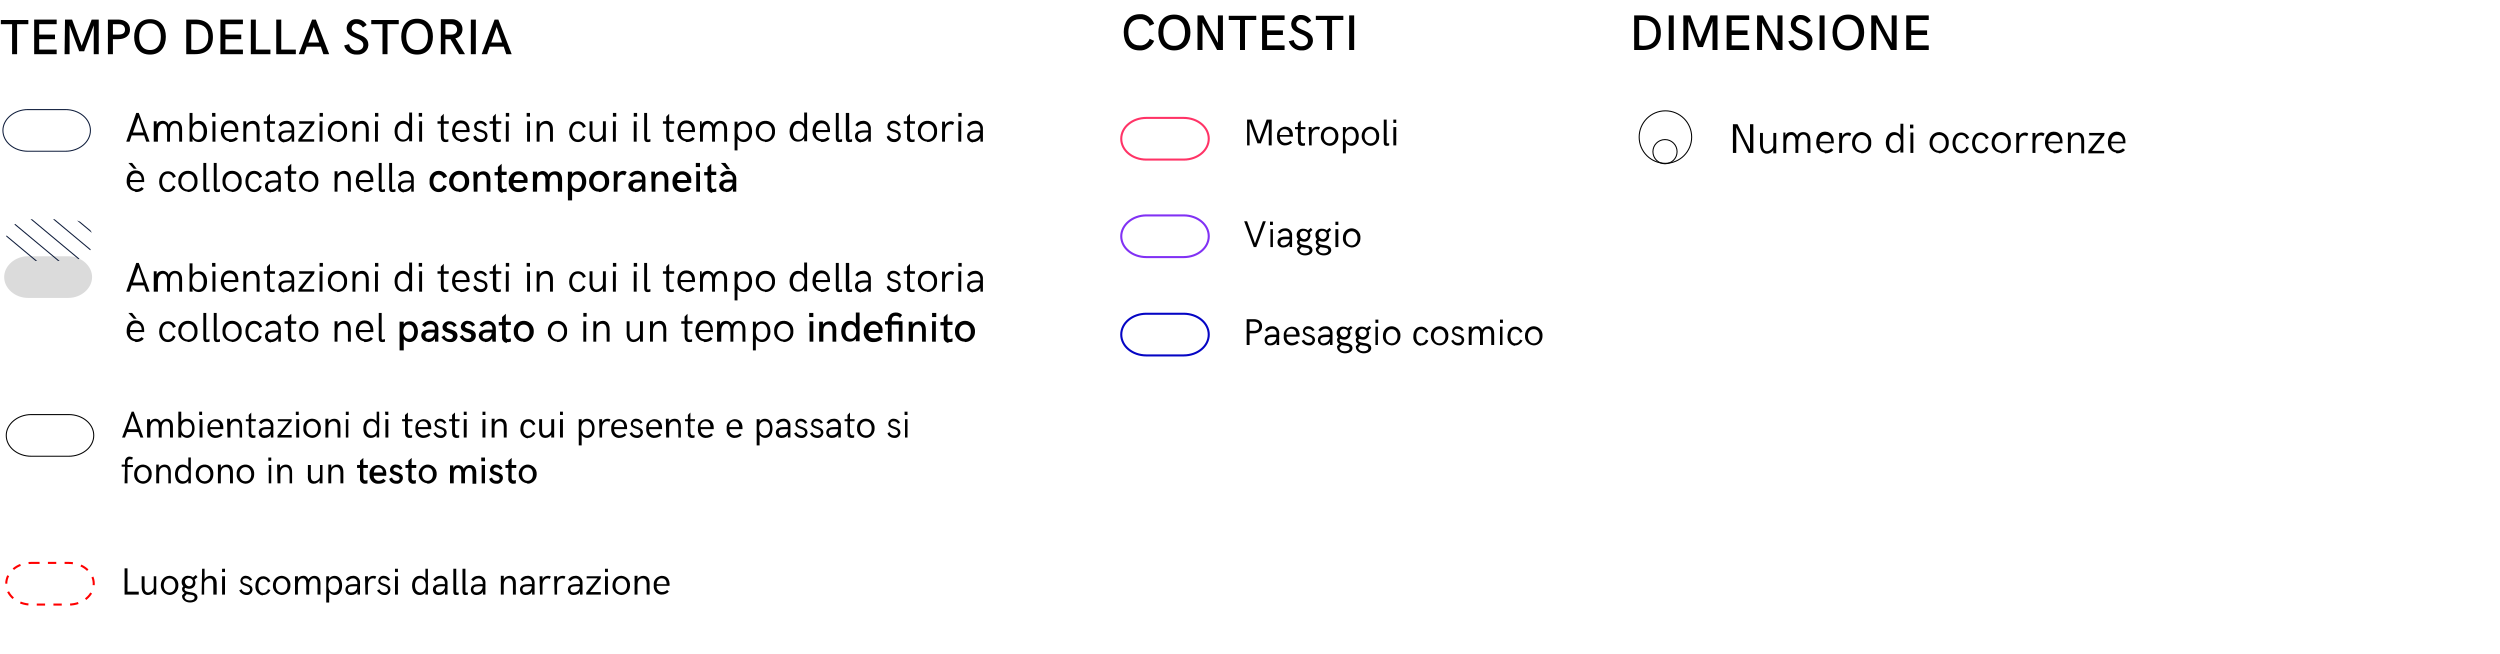 <?xml version="1.0" encoding="utf-8"?>
<!-- Generator: Adobe Illustrator 24.3.0, SVG Export Plug-In . SVG Version: 6.00 Build 0)  -->
<svg version="1.1" id="Layer_1" xmlns="http://www.w3.org/2000/svg" xmlns:xlink="http://www.w3.org/1999/xlink" x="0px" y="0px"
	 width="600px" height="157px" viewBox="0 0 600 157" style="enable-background:new 0 0 600 157;" xml:space="preserve">
<style type="text/css">
	.st0{clip-path:url(#SVGID_2_);}
	.st1{clip-path:url(#SVGID_4_);}
	.st2{fill:none;stroke:#FF3366;stroke-width:0.5;stroke-miterlimit:10;}
	.st3{clip-path:url(#SVGID_6_);}
	.st4{fill:none;stroke:#8131F4;stroke-width:0.5;stroke-miterlimit:10;}
	.st5{clip-path:url(#SVGID_8_);}
	.st6{fill:none;stroke:#0505C4;stroke-width:0.5;stroke-miterlimit:10;}
	.st7{fill:none;stroke:#000000;stroke-width:0.25;stroke-miterlimit:10;}
	.st8{fill:none;stroke:#FF0000;stroke-width:0.5;stroke-miterlimit:10;stroke-dasharray:2,2;}
	.st9{fill:#DBDBDB;}
	.st10{clip-path:url(#SVGID_10_);}
	.st11{fill:none;stroke:#0D1B3A;stroke-width:0.25;stroke-miterlimit:10;}
</style>
<g>
	<defs>
		<rect id="SVGID_1_" y="0" width="600" height="157"/>
	</defs>
	<clipPath id="SVGID_2_">
		<use xlink:href="#SVGID_1_"  style="overflow:visible;"/>
	</clipPath>
	<g id="legenda_04" class="st0">
		<path id="Path_161698" d="M299.2,34.9h0.7v-5.6l1.9,5.1h0.8l1.9-5.1v5.6h0.7v-6.2H304l-1.8,5l-1.8-5h-1.1V34.9z M308.4,34.9
			c0.6,0,1.2-0.2,1.7-0.7l-0.4-0.4c-0.3,0.3-0.8,0.5-1.2,0.5c-0.7,0-1.3-0.6-1.3-1.3c0-0.1,0-0.1,0-0.2h3.1c0-0.1,0-0.2,0-0.3
			c0-1-0.4-2.1-1.9-2.1c-1.1,0.1-2,1-1.9,2.1c0,0.1,0,0.1,0,0.2c-0.1,1.1,0.6,2.1,1.7,2.2C308.2,34.9,308.3,34.9,308.4,34.9z
			 M307.1,32.4c0-0.7,0.4-1.4,1.2-1.4c0.9,0,1.2,0.7,1.2,1.4H307.1z M312.6,35c0.2,0,0.4,0,0.6-0.1v-0.6c-0.1,0.1-0.3,0.1-0.4,0.1
			c-0.3,0-0.6-0.2-0.6-0.7V31h1.1v-0.5h-1.1v-1.6l-0.7,0.6v1h-0.7V31h0.7v2.7C311.5,34.5,311.8,35,312.6,35L312.6,35z M314.2,34.9
			h0.6v-2.2c0-1.1,0.5-1.7,1.2-1.7c0.2,0,0.4,0,0.5,0.2l0.3-0.6c-0.2-0.2-0.5-0.2-0.7-0.2c-0.6,0-1.1,0.3-1.3,0.9v-0.8h-0.7
			L314.2,34.9z M319.1,35c1.2,0,2.1-1,2.1-2.2c0,0,0-0.1,0-0.1c0.1-1.2-0.8-2.2-2-2.3c0,0-0.1,0-0.1,0c-1.2,0-2.1,1-2.1,2.2
			c0,0,0,0.1,0,0.1C316.9,33.8,317.8,34.9,319.1,35C319,35,319,35,319.1,35L319.1,35z M319.1,34.4c-1,0-1.4-0.9-1.4-1.7
			s0.4-1.7,1.4-1.7c1,0,1.4,0.9,1.4,1.7C320.5,33.5,320,34.4,319.1,34.4L319.1,34.4z M322.3,36.8h0.7v-2.5c0.3,0.4,0.8,0.7,1.3,0.7
			c1.2,0,1.8-1,1.8-2.3c0-1.2-0.6-2.3-1.8-2.3c-0.5,0-1,0.2-1.3,0.7v-0.6h-0.7L322.3,36.8z M324.1,34.4c-0.9,0-1.3-0.8-1.3-1.7
			s0.4-1.7,1.3-1.7s1.3,0.8,1.3,1.7C325.4,33.6,325,34.4,324.1,34.4z M328.9,35c1.2,0,2.1-1,2.1-2.2c0,0,0-0.1,0-0.1
			c0.1-1.2-0.8-2.2-2-2.3c0,0-0.1,0-0.1,0c-1.2,0-2.1,1-2.1,2.2c0,0,0,0.1,0,0.1C326.8,33.8,327.7,34.9,328.9,35
			C328.9,35,328.9,35,328.9,35L328.9,35z M328.9,34.4c-1,0-1.4-0.9-1.4-1.7s0.4-1.7,1.4-1.7c1,0,1.4,0.9,1.4,1.7
			C330.4,33.5,329.9,34.4,328.9,34.4L328.9,34.4z M333,34.4c-0.2,0-0.2-0.2-0.2-0.2v-5.5h-0.7V34c0,0.5,0,1,0.7,1
			c0.2,0,0.4,0,0.6-0.1v-0.5C333.3,34.4,333.1,34.4,333,34.4L333,34.4z M334.4,29.5h0.7v-0.8h-0.7V29.5z M334.4,34.9h0.7v-4.4h-0.7
			V34.9z"/>
		<g>
			<defs>
				<path id="SVGID_3_" d="M275.1,28.3h9c3.3,0,6,2.2,6,5l0,0c0,2.8-2.7,5-6,5h-9c-3.3,0-6-2.2-6-5l0,0
					C269.1,30.5,271.8,28.3,275.1,28.3z"/>
			</defs>
			<clipPath id="SVGID_4_">
				<use xlink:href="#SVGID_3_"  style="overflow:visible;"/>
			</clipPath>
			<g id="Group_24045" transform="translate(269.086 28.299)" class="st1">
				<line id="Line_7689" class="st2" x1="-66" y1="1.6" x2="41.1" y2="90.9"/>
				<line id="Line_7690" class="st2" x1="-62.4" y1="0.1" x2="44.7" y2="89.4"/>
				<line id="Line_7691" class="st2" x1="-58.8" y1="-1.4" x2="48.3" y2="87.9"/>
				<line id="Line_7692" class="st2" x1="-55.2" y1="-2.9" x2="51.9" y2="86.4"/>
				<line id="Line_7693" class="st2" x1="-51.6" y1="-4.4" x2="55.5" y2="84.9"/>
				<line id="Line_7694" class="st2" x1="-48" y1="-5.9" x2="59.1" y2="83.4"/>
				<line id="Line_7695" class="st2" x1="-44.4" y1="-7.4" x2="62.7" y2="81.9"/>
				<line id="Line_7696" class="st2" x1="-40.8" y1="-8.9" x2="66.3" y2="80.4"/>
				<line id="Line_7697" class="st2" x1="-37.2" y1="-10.4" x2="69.9" y2="78.9"/>
				<line id="Line_7698" class="st2" x1="-33.6" y1="-11.9" x2="73.5" y2="77.4"/>
				<line id="Line_7699" class="st2" x1="-30" y1="-13.4" x2="77.1" y2="75.9"/>
				<line id="Line_7700" class="st2" x1="-26.4" y1="-14.9" x2="80.7" y2="74.4"/>
				<line id="Line_7701" class="st2" x1="-22.8" y1="-16.4" x2="84.3" y2="72.9"/>
				<line id="Line_7702" class="st2" x1="-19.2" y1="-17.9" x2="87.9" y2="71.4"/>
				<line id="Line_7703" class="st2" x1="-15.6" y1="-19.4" x2="91.5" y2="69.9"/>
				<line id="Line_7704" class="st2" x1="-12" y1="-20.9" x2="95.1" y2="68.4"/>
				<line id="Line_7705" class="st2" x1="-8.4" y1="-22.4" x2="98.7" y2="66.9"/>
				<line id="Line_7706" class="st2" x1="-4.8" y1="-23.9" x2="102.3" y2="65.4"/>
				<line id="Line_7707" class="st2" x1="-1.2" y1="-25.4" x2="105.9" y2="63.9"/>
				<line id="Line_7708" class="st2" x1="2.4" y1="-26.9" x2="109.5" y2="62.4"/>
				<line id="Line_7709" class="st2" x1="6" y1="-28.4" x2="113.1" y2="60.9"/>
			</g>
		</g>
		<path id="Path_148033" class="st2" d="M275.1,28.3h9c3.3,0,6,2.2,6,5l0,0c0,2.8-2.7,5-6,5h-9c-3.3,0-6-2.2-6-5l0,0
			C269.1,30.5,271.8,28.3,275.1,28.3z"/>
		<path id="Path_161699" d="M300.9,59.3h0.6l2.3-6.2h-0.7l-1.9,5.3l-1.9-5.3h-0.7L300.9,59.3z M304.8,54h0.7v-0.8h-0.7L304.8,54z
			 M304.9,59.3h0.6V55h-0.6V59.3z M308,59.4c0.7,0,1.3-0.3,1.5-0.9l0,0.8h0.6v-2.7c0.1-0.9-0.5-1.7-1.4-1.8c-0.1,0-0.2,0-0.3,0
			c-0.7,0-1.3,0.3-1.7,0.9l0.5,0.4c0.3-0.4,0.7-0.7,1.2-0.7c0.8,0,1.1,0.6,1.1,1.4h-1c-1.2,0-1.9,0.4-1.9,1.3c0,0.7,0.5,1.3,1.3,1.3
			C307.9,59.4,308,59.4,308,59.4z M308.1,58.9c-0.5,0-0.8-0.2-0.8-0.7c0-0.6,0.4-0.8,1.3-0.8h0.9C309.5,58.1,308.9,58.8,308.1,58.9z
			 M313.1,58.8c-0.6-0.1-1.2-0.2-1.2-0.7c0-0.1,0.1-0.3,0.2-0.3c0.3,0.1,0.5,0.2,0.8,0.2c0.8,0.1,1.5-0.5,1.6-1.4c0,0,0-0.1,0-0.1
			c0-0.2-0.1-0.5-0.2-0.7l0.7-0.6l-0.4-0.5l-0.7,0.6c-0.3-0.3-0.7-0.4-1.1-0.4c-0.8-0.1-1.6,0.6-1.6,1.4c0,0,0,0.1,0,0.1
			c0,0.4,0.1,0.7,0.4,1c-0.2,0.2-0.3,0.4-0.3,0.7c0,0.4,0.2,0.7,0.6,0.9l-0.6,0.6c0,0.1,0,0.1,0,0.2c0,0.8,0.8,1.5,1.9,1.5
			c0.9,0,1.8-0.4,1.8-1.3C314.9,59,314,58.9,313.1,58.8L313.1,58.8z M312.9,55.4c0.5,0,1,0.4,1,0.9c0,0,0,0,0,0.1
			c0,0.5-0.3,0.9-0.8,1c0,0-0.1,0-0.1,0c-0.5,0-0.9-0.4-1-0.9c0,0,0-0.1,0-0.1C311.9,55.9,312.3,55.4,312.9,55.4
			C312.9,55.4,312.9,55.4,312.9,55.4L312.9,55.4z M313.2,60.8c-0.9,0-1.3-0.4-1.3-0.9l0.5-0.6c0.2,0,0.3,0.1,0.5,0.1
			c0.8,0.1,1.4,0.1,1.4,0.7C314.3,60.5,313.8,60.8,313.2,60.8L313.2,60.8z M317.6,58.8c-0.6-0.1-1.2-0.2-1.2-0.7
			c0-0.1,0.1-0.3,0.2-0.3c0.3,0.1,0.5,0.2,0.8,0.2c0.8,0.1,1.5-0.5,1.6-1.4c0,0,0-0.1,0-0.1c0-0.2-0.1-0.5-0.2-0.7l0.7-0.6l-0.4-0.5
			l-0.7,0.6c-0.3-0.3-0.7-0.4-1.1-0.4c-0.8-0.1-1.6,0.6-1.6,1.4c0,0,0,0.1,0,0.1c0,0.4,0.1,0.7,0.4,1c-0.2,0.2-0.3,0.4-0.3,0.7
			c0,0.4,0.2,0.7,0.6,0.9l-0.6,0.6c0,0.1,0,0.1,0,0.2c0,0.8,0.8,1.5,1.9,1.5c0.9,0,1.8-0.4,1.8-1.3C319.4,59,318.5,58.9,317.6,58.8
			L317.6,58.8z M317.4,55.4c0.5,0,1,0.4,1,0.9c0,0,0,0,0,0.1c0,0.5-0.3,0.9-0.8,1c0,0-0.1,0-0.1,0c-0.5,0-0.9-0.4-1-0.9
			c0,0,0-0.1,0-0.1C316.4,55.9,316.8,55.4,317.4,55.4C317.4,55.4,317.4,55.4,317.4,55.4L317.4,55.4z M317.7,60.8
			c-0.9,0-1.3-0.4-1.3-0.9l0.5-0.6c0.2,0,0.3,0.1,0.5,0.1c0.8,0.1,1.4,0.1,1.4,0.7C318.8,60.5,318.3,60.8,317.7,60.8L317.7,60.8z
			 M320.5,54h0.7v-0.8h-0.7V54z M320.5,59.3h0.7V55h-0.7V59.3z M324.4,59.4c1.2,0,2.1-1,2.1-2.2c0,0,0-0.1,0-0.1
			c0.1-1.2-0.8-2.2-2-2.3c0,0-0.1,0-0.1,0c-1.2,0-2.1,1-2.1,2.2c0,0,0,0.1,0,0.1C322.2,58.3,323.1,59.3,324.4,59.4
			C324.3,59.4,324.3,59.4,324.4,59.4z M324.4,58.9c-1,0-1.4-0.9-1.4-1.7s0.4-1.7,1.4-1.7s1.4,0.9,1.4,1.7
			C325.8,58,325.3,58.9,324.4,58.9L324.4,58.9z"/>
		<g>
			<defs>
				<path id="SVGID_5_" d="M275.1,51.7h9c3.3,0,6,2.2,6,5l0,0c0,2.8-2.7,5-6,5h-9c-3.3,0-6-2.2-6-5l0,0
					C269.1,54,271.8,51.7,275.1,51.7z"/>
			</defs>
			<clipPath id="SVGID_6_">
				<use xlink:href="#SVGID_5_"  style="overflow:visible;"/>
			</clipPath>
			<g id="Group_24047" transform="translate(269.086 51.737)" class="st3">
				<line id="Line_7710" class="st4" x1="-66" y1="1.8" x2="41.1" y2="91"/>
				<line id="Line_7711" class="st4" x1="-62.4" y1="0.3" x2="44.7" y2="89.5"/>
				<line id="Line_7712" class="st4" x1="-58.8" y1="-1.2" x2="48.3" y2="88"/>
				<line id="Line_7713" class="st4" x1="-55.2" y1="-2.7" x2="51.9" y2="86.5"/>
				<line id="Line_7714" class="st4" x1="-51.6" y1="-4.2" x2="55.5" y2="85"/>
				<line id="Line_7715" class="st4" x1="-48" y1="-5.7" x2="59.1" y2="83.5"/>
				<line id="Line_7716" class="st4" x1="-44.4" y1="-7.2" x2="62.7" y2="82"/>
				<line id="Line_7717" class="st4" x1="-40.8" y1="-8.7" x2="66.3" y2="80.5"/>
				<line id="Line_7718" class="st4" x1="-37.2" y1="-10.2" x2="69.9" y2="79"/>
				<line id="Line_7719" class="st4" x1="-33.6" y1="-11.7" x2="73.5" y2="77.5"/>
				<line id="Line_7720" class="st4" x1="-30" y1="-13.2" x2="77.1" y2="76"/>
				<line id="Line_7721" class="st4" x1="-26.4" y1="-14.7" x2="80.7" y2="74.5"/>
				<line id="Line_7722" class="st4" x1="-22.8" y1="-16.2" x2="84.3" y2="73"/>
				<line id="Line_7723" class="st4" x1="-19.2" y1="-17.7" x2="87.9" y2="71.5"/>
				<line id="Line_7724" class="st4" x1="-15.6" y1="-19.2" x2="91.5" y2="70"/>
				<line id="Line_7725" class="st4" x1="-12" y1="-20.7" x2="95.1" y2="68.5"/>
				<line id="Line_7726" class="st4" x1="-8.4" y1="-22.2" x2="98.7" y2="67"/>
				<line id="Line_7727" class="st4" x1="-4.8" y1="-23.7" x2="102.3" y2="65.5"/>
				<line id="Line_7728" class="st4" x1="-1.2" y1="-25.2" x2="105.9" y2="64"/>
				<line id="Line_7729" class="st4" x1="2.4" y1="-26.7" x2="109.5" y2="62.5"/>
				<line id="Line_7730" class="st4" x1="6" y1="-28.2" x2="113.1" y2="61"/>
			</g>
		</g>
		<path id="Path_148035" class="st4" d="M275.1,51.7h9c3.3,0,6,2.2,6,5l0,0c0,2.8-2.7,5-6,5h-9c-3.3,0-6-2.2-6-5l0,0
			C269.1,54,271.8,51.7,275.1,51.7z"/>
		<path id="Path_161700" d="M299.2,82.8h0.7V80h1c1.2,0,2-0.6,2-1.7c0-1.1-0.8-1.7-2-1.7h-1.7V82.8z M299.9,79.4v-2.2h1
			c0.8,0,1.3,0.4,1.3,1.1c0,0.7-0.5,1.1-1.3,1.1L299.9,79.4z M304.9,82.9c0.7,0,1.3-0.3,1.5-0.9l0,0.8h0.6v-2.7
			c0.1-0.9-0.5-1.7-1.4-1.8c-0.1,0-0.2,0-0.3,0c-0.7,0-1.3,0.3-1.7,0.9l0.5,0.4c0.3-0.4,0.7-0.7,1.2-0.7c0.8,0,1.1,0.6,1.1,1.4h-1
			c-1.2,0-1.9,0.4-1.9,1.3c0,0.7,0.5,1.3,1.3,1.3C304.7,82.9,304.8,82.9,304.9,82.9z M304.9,82.4c-0.5,0-0.8-0.2-0.8-0.7
			c0-0.6,0.4-0.8,1.3-0.8h0.9C306.4,81.6,305.7,82.3,304.9,82.4L304.9,82.4z M310,82.9c0.6,0,1.2-0.2,1.7-0.7l-0.4-0.4
			c-0.3,0.3-0.8,0.5-1.2,0.5c-0.7,0-1.3-0.6-1.3-1.3c0-0.1,0-0.1,0-0.2h3.1c0-0.1,0-0.2,0-0.3c0-1-0.4-2.1-1.9-2.1
			c-1.1,0.1-2,1-1.9,2.1c0,0.1,0,0.1,0,0.2c-0.1,1.1,0.6,2.1,1.7,2.2C309.8,82.9,309.9,82.9,310,82.9L310,82.9z M308.7,80.3
			c0-0.7,0.4-1.4,1.2-1.4c0.9,0,1.2,0.7,1.2,1.4H308.7z M314.1,82.9c0.8,0.1,1.4-0.5,1.5-1.2c0,0,0-0.1,0-0.1c0-1.6-2.4-1.1-2.4-2.1
			c0-0.4,0.3-0.6,0.8-0.6c0.4,0,0.8,0.2,1,0.6l0.5-0.3c-0.3-0.5-0.8-0.9-1.4-0.9c-0.7-0.1-1.3,0.4-1.4,1.1c0,0,0,0.1,0,0.1
			c0,1.5,2.3,0.9,2.3,2.1c0,0.5-0.4,0.7-0.9,0.7c-0.5,0-1-0.3-1.1-0.8l-0.6,0.3C312.7,82.5,313.4,82.9,314.1,82.9L314.1,82.9z
			 M317.7,82.9c0.7,0,1.3-0.3,1.5-0.9l0,0.8h0.6v-2.7c0.1-0.9-0.5-1.7-1.4-1.8c-0.1,0-0.2,0-0.3,0c-0.7,0-1.3,0.3-1.7,0.9l0.5,0.4
			c0.3-0.4,0.7-0.7,1.2-0.7c0.8,0,1.1,0.6,1.1,1.4h-1c-1.2,0-1.9,0.4-1.9,1.3c0,0.7,0.5,1.3,1.3,1.3
			C317.5,82.9,317.6,82.9,317.7,82.9L317.7,82.9z M317.7,82.4c-0.5,0-0.8-0.2-0.8-0.7c0-0.6,0.4-0.8,1.3-0.8h0.9
			C319.2,81.6,318.5,82.3,317.7,82.4L317.7,82.4z M322.7,82.3c-0.6-0.1-1.2-0.2-1.2-0.7c0-0.1,0.1-0.3,0.2-0.3
			c0.3,0.1,0.5,0.2,0.8,0.2c0.8,0.1,1.5-0.5,1.6-1.4c0,0,0-0.1,0-0.1c0-0.2-0.1-0.5-0.2-0.7l0.7-0.6l-0.4-0.5l-0.7,0.6
			c-0.3-0.3-0.7-0.4-1.1-0.4c-0.8-0.1-1.6,0.6-1.6,1.4c0,0,0,0.1,0,0.1c0,0.4,0.1,0.7,0.4,1c-0.2,0.2-0.3,0.4-0.3,0.7
			c0,0.4,0.2,0.7,0.6,0.9l-0.6,0.6c0,0.1,0,0.1,0,0.2c0,0.8,0.8,1.5,1.9,1.5c0.9,0,1.8-0.4,1.8-1.3
			C324.5,82.5,323.6,82.4,322.7,82.3L322.7,82.3z M322.5,78.9c0.5,0,1,0.4,1,0.9c0,0,0,0,0,0.1c0,0.5-0.3,0.9-0.8,1c0,0-0.1,0-0.1,0
			c-0.5,0-0.9-0.4-1-0.9c0,0,0-0.1,0-0.1C321.5,79.4,322,78.9,322.5,78.9C322.5,78.9,322.5,78.9,322.5,78.9L322.5,78.9z M322.8,84.3
			c-0.9,0-1.3-0.4-1.3-0.9l0.5-0.6c0.2,0,0.3,0.1,0.5,0.1c0.8,0.1,1.4,0.1,1.4,0.7C323.9,84,323.4,84.3,322.8,84.3L322.8,84.3z
			 M327.2,82.3c-0.6-0.1-1.2-0.2-1.2-0.7c0-0.1,0.1-0.3,0.2-0.3c0.3,0.1,0.5,0.2,0.8,0.2c0.8,0.1,1.5-0.5,1.6-1.4c0,0,0-0.1,0-0.1
			c0-0.2-0.1-0.5-0.2-0.7l0.7-0.6l-0.4-0.5l-0.7,0.6c-0.3-0.3-0.7-0.4-1.1-0.4c-0.8-0.1-1.6,0.6-1.6,1.4c0,0,0,0.1,0,0.1
			c0,0.4,0.1,0.7,0.4,1c-0.2,0.2-0.3,0.4-0.3,0.7c0,0.4,0.2,0.7,0.6,0.9l-0.6,0.6c0,0.1,0,0.1,0,0.2c0,0.8,0.8,1.5,1.9,1.5
			c0.9,0,1.8-0.4,1.8-1.3C329,82.5,328.1,82.4,327.2,82.3L327.2,82.3z M327,78.9c0.5,0,1,0.4,1,0.9c0,0,0,0,0,0.1
			c0,0.5-0.3,0.9-0.8,1c0,0-0.1,0-0.1,0c-0.5,0-0.9-0.4-1-0.9c0,0,0-0.1,0-0.1C326,79.4,326.5,78.9,327,78.9
			C327,78.9,327,78.9,327,78.9L327,78.9z M327.3,84.3c-0.9,0-1.3-0.4-1.3-0.9l0.5-0.6c0.2,0,0.3,0.1,0.5,0.1
			c0.8,0.1,1.4,0.1,1.4,0.7C328.4,84,327.9,84.3,327.3,84.3L327.3,84.3z M330.1,77.5h0.7v-0.8h-0.7L330.1,77.5z M330.1,82.8h0.6
			v-4.4h-0.6V82.8z M334,82.9c1.2,0,2.1-1,2.1-2.2c0,0,0-0.1,0-0.1c0.1-1.2-0.8-2.2-2-2.3c0,0-0.1,0-0.1,0c-1.2,0-2.1,1-2.1,2.2
			c0,0,0,0.1,0,0.1C331.8,81.8,332.7,82.8,334,82.9C333.9,82.9,334,82.9,334,82.9z M334,82.4c-1,0-1.4-0.9-1.4-1.7s0.4-1.7,1.4-1.7
			c1,0,1.4,0.9,1.4,1.7C335.4,81.5,335,82.4,334,82.4L334,82.4z M341.1,82.9c0.8,0,1.4-0.4,1.7-1.2l-0.6-0.2
			c-0.1,0.5-0.6,0.9-1.1,0.9c-0.9,0-1.2-0.9-1.2-1.7s0.3-1.7,1.2-1.7c0.5,0,1,0.4,1.1,0.9l0.6-0.3c-0.3-0.7-0.9-1.2-1.7-1.2
			c-1.3,0-1.9,1.1-1.9,2.3c-0.1,1.1,0.6,2.1,1.7,2.3C341,82.9,341.1,82.9,341.1,82.9L341.1,82.9z M345.5,82.9c1.2,0,2.1-1,2.1-2.2
			c0,0,0-0.1,0-0.1c0.1-1.2-0.8-2.2-2-2.3c0,0-0.1,0-0.1,0c-1.2,0-2.1,1-2.1,2.2c0,0,0,0.1,0,0.1C343.4,81.8,344.2,82.8,345.5,82.9
			C345.5,82.9,345.5,82.9,345.5,82.9L345.5,82.9z M345.5,82.4c-1,0-1.4-0.9-1.4-1.7s0.4-1.7,1.4-1.7c1,0,1.4,0.9,1.4,1.7
			C346.9,81.5,346.5,82.4,345.5,82.4L345.5,82.4z M349.9,82.9c0.8,0.1,1.4-0.5,1.5-1.2c0,0,0-0.1,0-0.1c0-1.6-2.4-1.1-2.4-2.1
			c0-0.4,0.3-0.6,0.8-0.6c0.4,0,0.8,0.2,1,0.6l0.5-0.3c-0.3-0.5-0.8-0.9-1.4-0.9c-0.7-0.1-1.3,0.4-1.4,1.1c0,0,0,0.1,0,0.1
			c0,1.5,2.3,0.9,2.3,2.1c0,0.5-0.4,0.7-0.9,0.7c-0.5,0-1-0.3-1.1-0.8l-0.5,0.3C348.6,82.5,349.2,82.9,349.9,82.9L349.9,82.9z
			 M352.5,82.8h0.7v-2.3c0-0.8,0.4-1.6,1.1-1.6c0.8,0,0.9,0.7,0.9,1.3v2.6h0.7v-2.4c0-0.7,0.4-1.5,1.1-1.5c0.8,0,0.9,0.7,0.9,1.3
			v2.6h0.7v-2.7c0-1-0.4-1.8-1.5-1.8c-0.6,0-1.1,0.4-1.4,0.9c-0.2-0.6-0.7-1-1.3-0.9c-0.5,0-1,0.3-1.2,0.8v-0.7h-0.7L352.5,82.8z
			 M360,77.5h0.7v-0.8H360V77.5z M360,82.8h0.6v-4.4H360V82.8z M363.7,82.9c0.7,0,1.4-0.5,1.7-1.2l-0.6-0.2
			c-0.1,0.5-0.6,0.9-1.1,0.9c-0.9,0-1.2-0.9-1.2-1.7s0.3-1.7,1.2-1.7c0.5,0,1,0.4,1.1,0.9l0.6-0.3c-0.3-0.7-0.9-1.2-1.7-1.2
			c-1.3,0-1.9,1.1-1.9,2.3c-0.1,1.1,0.6,2.1,1.7,2.3C363.6,82.9,363.7,82.9,363.7,82.9z M368.1,82.9c1.2,0,2.1-1,2.1-2.2
			c0,0,0-0.1,0-0.1c0.1-1.2-0.8-2.2-2-2.3c0,0-0.1,0-0.1,0c-1.2,0-2.1,1-2.1,2.2c0,0,0,0.1,0,0.1C365.9,81.8,366.8,82.8,368.1,82.9
			C368,82.9,368.1,82.9,368.1,82.9L368.1,82.9z M368.1,82.4c-1,0-1.4-0.9-1.4-1.7s0.4-1.7,1.4-1.7c1,0,1.4,0.9,1.4,1.7
			C369.5,81.5,369.1,82.4,368.1,82.4L368.1,82.4z"/>
		<g>
			<defs>
				<path id="SVGID_7_" d="M275.1,75.3h9c3.3,0,6,2.2,6,5l0,0c0,2.8-2.7,5-6,5h-9c-3.3,0-6-2.2-6-5l0,0
					C269.1,77.5,271.8,75.3,275.1,75.3z"/>
			</defs>
			<clipPath id="SVGID_8_">
				<use xlink:href="#SVGID_7_"  style="overflow:visible;"/>
			</clipPath>
			<g id="Group_24049" transform="translate(269.086 75.291)" class="st5">
				<line id="Line_7731" class="st6" x1="-66" y1="1.6" x2="41.1" y2="90.9"/>
				<line id="Line_7732" class="st6" x1="-62.4" y1="0.1" x2="44.7" y2="89.4"/>
				<line id="Line_7733" class="st6" x1="-58.8" y1="-1.4" x2="48.3" y2="87.9"/>
				<line id="Line_7734" class="st6" x1="-55.2" y1="-2.9" x2="51.9" y2="86.4"/>
				<line id="Line_7735" class="st6" x1="-51.6" y1="-4.4" x2="55.5" y2="84.9"/>
				<line id="Line_7736" class="st6" x1="-48" y1="-5.9" x2="59.1" y2="83.4"/>
				<line id="Line_7737" class="st6" x1="-44.4" y1="-7.4" x2="62.7" y2="81.9"/>
				<line id="Line_7738" class="st6" x1="-40.8" y1="-8.9" x2="66.3" y2="80.4"/>
				<line id="Line_7739" class="st6" x1="-37.2" y1="-10.4" x2="69.9" y2="78.9"/>
				<line id="Line_7740" class="st6" x1="-33.6" y1="-11.9" x2="73.5" y2="77.4"/>
				<line id="Line_7741" class="st6" x1="-30" y1="-13.4" x2="77.1" y2="75.9"/>
				<line id="Line_7742" class="st6" x1="-26.4" y1="-14.9" x2="80.7" y2="74.4"/>
				<line id="Line_7743" class="st6" x1="-22.8" y1="-16.4" x2="84.3" y2="72.9"/>
				<line id="Line_7744" class="st6" x1="-19.2" y1="-17.9" x2="87.9" y2="71.4"/>
				<line id="Line_7745" class="st6" x1="-15.6" y1="-19.4" x2="91.5" y2="69.9"/>
				<line id="Line_7746" class="st6" x1="-12" y1="-20.9" x2="95.1" y2="68.4"/>
				<line id="Line_7747" class="st6" x1="-8.4" y1="-22.4" x2="98.7" y2="66.9"/>
				<line id="Line_7748" class="st6" x1="-4.8" y1="-23.9" x2="102.3" y2="65.4"/>
				<line id="Line_7749" class="st6" x1="-1.2" y1="-25.4" x2="105.9" y2="63.9"/>
				<line id="Line_7750" class="st6" x1="2.4" y1="-26.9" x2="109.5" y2="62.4"/>
				<line id="Line_7751" class="st6" x1="6" y1="-28.4" x2="113.1" y2="60.9"/>
			</g>
		</g>
		<path id="Path_148037" class="st6" d="M275.1,75.3h9c3.3,0,6,2.2,6,5l0,0c0,2.8-2.7,5-6,5h-9c-3.3,0-6-2.2-6-5l0,0
			C269.1,77.5,271.8,75.3,275.1,75.3z"/>
		<path id="Path_161695" d="M2.9,13h1.2V5.8h2.7v-1H0.2v1h2.7L2.9,13z M8.2,13h5.4v-1.1H9.4V9.4h3.8V8.3H9.4V5.8h4.2V4.7H8.2L8.2,13
			z M15.5,13h1.2V6.1l2.3,6.2h1.2l2.3-6.2V13h1.2V4.7h-1.7L19.6,11l-2.3-6.3h-1.7L15.5,13z M25.9,13h1.2V9.4h1.3
			c1.6,0,2.8-0.8,2.8-2.3S30,4.7,28.4,4.7h-2.5V13z M27.1,8.3V5.8h1.3c1.1,0,1.6,0.5,1.6,1.3s-0.5,1.2-1.6,1.2L27.1,8.3z M36,13.1
			c2.6,0,3.8-2,3.8-4.3S38.6,4.6,36,4.6s-3.8,2-3.8,4.3S33.4,13.1,36,13.1L36,13.1z M36,12c-1.9,0-2.6-1.5-2.6-3.2s0.7-3.2,2.6-3.2
			s2.6,1.5,2.6,3.2S37.9,12,36,12L36,12z M44.7,13h2.2c2.7,0,4.2-1.5,4.2-4.1c0-2.7-1.5-4.2-4.2-4.2h-2.2V13z M45.9,11.9V5.8h1
			c2.1,0,3.1,1,3.1,3.1c0,2.2-1.3,3.1-3.2,3.1L45.9,11.9z M52.9,13h5.4v-1.1h-4.2V9.4h3.8V8.3h-3.8V5.8h4.2V4.7h-5.4V13z M60.2,13
			h4.7v-1.1h-3.5V4.7h-1.2L60.2,13z M66.3,13h4.7v-1.1h-3.5V4.7h-1.2L66.3,13z M71.7,13H73l0.6-1.8h3.4l0.6,1.8H79l-3.2-8.3h-0.9
			L71.7,13z M74,10.2l1.3-3.7l1.3,3.7H74z M85.7,13.1c1.4,0.1,2.6-0.9,2.7-2.2c0-0.1,0-0.1,0-0.2c0-2.7-4-2.2-4-3.9
			c0-0.6,0.5-1.1,1.1-1.1c0,0,0,0,0.1,0c0.6,0,1.2,0.4,1.5,0.9L88,6c-0.5-0.9-1.4-1.4-2.4-1.4c-1.2-0.1-2.3,0.8-2.4,2
			c0,0.1,0,0.1,0,0.2c0,2.6,4,2,4,4c0,0.8-0.6,1.3-1.5,1.3c-0.9,0.1-1.8-0.6-1.9-1.5c0,0,0,0,0,0l-1.2,0.3
			C82.9,12.2,84.2,13.2,85.7,13.1z M91.8,13H93V5.8h2.7v-1h-6.6v1h2.7L91.8,13z M100.1,13.1c2.6,0,3.8-2,3.8-4.3s-1.2-4.3-3.8-4.3
			s-3.8,2-3.8,4.3S97.5,13.1,100.1,13.1z M100.1,12c-1.9,0-2.6-1.5-2.6-3.2s0.7-3.2,2.6-3.2s2.6,1.5,2.6,3.2S102,12,100.1,12z
			 M105.7,13h1.2V9.4h1.2l2.1,3.6h1.4l-2.3-3.8c1-0.2,1.7-1.1,1.7-2.2c0-1.4-1.2-2.4-2.5-2.4c-0.1,0-0.1,0-0.2,0h-2.5V13z
			 M106.9,8.3V5.8h1.3c0.9,0,1.5,0.5,1.5,1.3c0,0.8-0.6,1.2-1.4,1.2L106.9,8.3z M113,13h1.2V4.7H113V13z M115.6,13h1.3l0.6-1.8h3.4
			l0.6,1.8h1.3l-3.2-8.3h-0.9L115.6,13z M117.9,10.2l1.3-3.7l1.3,3.7H117.9z"/>
		<path id="Path_161696" d="M273.5,12.1c1.5,0.1,2.9-0.9,3.5-2.3l-1.1-0.5c-0.3,1-1.3,1.7-2.4,1.6c-1.9,0-2.7-1.4-2.7-3.2
			c0-1.7,0.8-3.1,2.7-3.1c1.1-0.1,2.1,0.6,2.4,1.6l1.1-0.5c-0.5-1.4-1.9-2.4-3.4-2.3c-2.7,0-3.9,2-3.9,4.3
			C269.7,10.2,270.9,12.1,273.5,12.1z M281.8,12.1c2.6,0,3.9-2,3.9-4.3s-1.2-4.3-3.9-4.3s-3.8,2-3.8,4.3S279.2,12.1,281.8,12.1z
			 M281.8,11c-1.9,0-2.6-1.5-2.6-3.2s0.7-3.2,2.6-3.2c1.9,0,2.6,1.5,2.6,3.2S283.7,11,281.8,11z M287.4,12h1.2V5.4l3.5,6.6h1.4V3.7
			h-1.2v6.6l-3.5-6.6h-1.4V12z M297.6,12h1.2V4.8h2.7v-1h-6.6v1h2.7V12z M302.9,12h5.4v-1.1h-4.2V8.4h3.8V7.3h-3.8V4.8h4.2V3.7h-5.4
			L302.9,12z M312.4,12.1c1.4,0.1,2.6-0.9,2.7-2.2c0-0.1,0-0.1,0-0.2c0-2.7-4-2.2-4-3.9c0-0.6,0.5-1.1,1.1-1.1c0,0,0,0,0.1,0
			c0.6,0,1.2,0.4,1.5,0.9l0.9-0.6c-0.5-0.9-1.4-1.4-2.4-1.4c-1.2-0.1-2.3,0.8-2.4,2c0,0.1,0,0.1,0,0.2c0,2.6,4,2,4,4
			c0,0.8-0.6,1.3-1.5,1.3c-0.9,0.1-1.8-0.6-1.9-1.5c0,0,0,0,0,0l-1.2,0.3C309.7,11.2,311,12.2,312.4,12.1z M318.5,12h1.2V4.8h2.7v-1
			h-6.6v1h2.7V12z M323.8,12h1.2V3.7h-1.2L323.8,12z"/>
		<g id="Group_24681">
			<path id="Path_148042" class="st7" d="M7.5,99.5h9c3.3,0,6,2.2,6,5l0,0c0,2.8-2.7,5-6,5h-9c-3.3,0-6-2.2-6-5l0,0
				C1.5,101.8,4.2,99.5,7.5,99.5z"/>
			<path id="Path_148043" class="st8" d="M7.5,135.1h9c3.3,0,6,2.2,6,5l0,0c0,2.8-2.7,5-6,5h-9c-3.3,0-6-2.2-6-5l0,0
				C1.5,137.3,4.2,135.1,7.5,135.1z"/>
			<path id="Path_161705" d="M29.9,142.7h3.4V142h-2.7v-5.6h-0.7L29.9,142.7z M35.5,142.8c0.6,0,1.1-0.3,1.4-0.8v0.7h0.6v-4.4h-0.6
				v2.4c0.1,0.8-0.5,1.4-1.3,1.5c-0.8,0-0.9-0.7-0.9-1.3v-2.6H34v2.5C34,141.9,34.4,142.8,35.5,142.8L35.5,142.8z M40.7,142.8
				c1.2,0,2.1-1,2.1-2.2c0,0,0-0.1,0-0.1c0.1-1.2-0.8-2.2-2-2.3c0,0-0.1,0-0.1,0c-1.2,0-2.1,1-2.1,2.2c0,0,0,0.1,0,0.1
				C38.6,141.6,39.4,142.7,40.7,142.8C40.6,142.8,40.7,142.8,40.7,142.8z M40.7,142.2c-1,0-1.4-0.9-1.4-1.7s0.4-1.7,1.4-1.7
				s1.4,0.9,1.4,1.7C42.1,141.3,41.7,142.2,40.7,142.2L40.7,142.2z M45.5,142.1c-0.6-0.1-1.2-0.2-1.2-0.7c0-0.1,0.1-0.3,0.2-0.3
				c0.3,0.1,0.5,0.2,0.8,0.2c0.8,0.1,1.6-0.5,1.6-1.4c0,0,0-0.1,0-0.1c0-0.2-0.1-0.5-0.2-0.7l0.7-0.6l-0.4-0.5l-0.7,0.6
				c-0.3-0.3-0.7-0.4-1.1-0.4c-0.8-0.1-1.6,0.6-1.6,1.4c0,0,0,0.1,0,0.1c0,0.4,0.1,0.7,0.4,1c-0.2,0.2-0.3,0.4-0.3,0.7
				c0,0.4,0.2,0.7,0.6,0.9l-0.6,0.6c0,0.1,0,0.1,0,0.2c0,0.8,0.8,1.5,1.9,1.5c0.9,0,1.8-0.4,1.8-1.3
				C47.3,142.4,46.4,142.2,45.5,142.1L45.5,142.1z M45.3,138.7c0.5,0,1,0.4,1,0.9c0,0,0,0.1,0,0.1c0,0.5-0.3,0.9-0.8,1
				c0,0-0.1,0-0.1,0c-0.5,0-0.9-0.4-1-0.9c0,0,0-0.1,0-0.1C44.3,139.2,44.7,138.8,45.3,138.7C45.3,138.7,45.3,138.7,45.3,138.7
				L45.3,138.7z M45.6,144.1c-0.9,0-1.3-0.4-1.3-0.9l0.5-0.6c0.2,0,0.3,0.1,0.5,0.1c0.8,0.1,1.4,0.1,1.4,0.7
				C46.7,143.9,46.2,144.1,45.6,144.1z M48.4,142.7h0.6v-2.4c-0.1-0.8,0.5-1.4,1.3-1.5c0,0,0,0,0,0c0.8,0,0.9,0.7,0.9,1.3v2.6H52
				V140c0-0.9-0.4-1.8-1.5-1.8c-0.6,0-1.1,0.3-1.4,0.8v-2.5h-0.6L48.4,142.7z M53.3,137.3h0.7v-0.8h-0.7V137.3z M53.4,142.7H54v-4.4
				h-0.7V142.7z M59.1,142.8c0.8,0.1,1.4-0.5,1.5-1.2c0,0,0-0.1,0-0.1c0-1.6-2.4-1.1-2.4-2.1c0-0.4,0.3-0.6,0.8-0.6
				c0.4,0,0.8,0.2,1,0.6l0.5-0.3c-0.3-0.5-0.8-0.9-1.4-0.9c-0.7-0.1-1.3,0.4-1.4,1.1c0,0,0,0.1,0,0.1c0,1.5,2.3,0.9,2.3,2.1
				c0,0.5-0.4,0.7-0.9,0.7c-0.5,0-1-0.3-1.1-0.8l-0.6,0.3C57.7,142.3,58.4,142.8,59.1,142.8L59.1,142.8z M63.2,142.8
				c0.7,0,1.4-0.5,1.7-1.2l-0.6-0.2c-0.1,0.5-0.6,0.9-1.1,0.9c-0.9,0-1.2-0.9-1.2-1.7c0-0.8,0.3-1.7,1.2-1.7c0.5,0,1,0.4,1.1,0.9
				l0.6-0.3c-0.3-0.7-1-1.2-1.7-1.2c-1.3,0-1.9,1.1-1.9,2.3c-0.1,1.1,0.6,2.1,1.7,2.3C63.1,142.7,63.2,142.8,63.2,142.8L63.2,142.8z
				 M67.6,142.8c1.2,0,2.1-1,2.1-2.2c0,0,0-0.1,0-0.1c0.1-1.2-0.8-2.2-2-2.3c0,0-0.1,0-0.1,0c-1.2,0-2.1,1-2.1,2.2c0,0,0,0.1,0,0.1
				C65.4,141.6,66.3,142.7,67.6,142.8C67.5,142.8,67.6,142.8,67.6,142.8L67.6,142.8z M67.6,142.2c-1,0-1.4-0.9-1.4-1.7
				s0.4-1.7,1.4-1.7s1.4,0.9,1.4,1.7C69,141.3,68.6,142.2,67.6,142.2L67.6,142.2z M70.8,142.7h0.7v-2.3c0-0.8,0.4-1.6,1.1-1.6
				c0.8,0,0.9,0.7,0.9,1.3v2.6h0.7v-2.4c0-0.7,0.4-1.5,1.1-1.5c0.8,0,0.9,0.7,0.9,1.3v2.6h0.7V140c0-1-0.4-1.8-1.5-1.8
				c-0.6,0-1.1,0.4-1.4,0.9c-0.2-0.6-0.7-1-1.3-0.9c-0.5,0-1,0.3-1.2,0.8v-0.7h-0.7V142.7z M78.3,144.6h0.7v-2.5
				c0.3,0.4,0.8,0.7,1.3,0.7c1.2,0,1.8-1,1.8-2.3c0-1.2-0.6-2.3-1.8-2.3c-0.5,0-1,0.2-1.3,0.7v-0.6h-0.7L78.3,144.6z M80.1,142.2
				c-0.9,0-1.3-0.8-1.3-1.7c0-0.9,0.4-1.7,1.3-1.7s1.3,0.8,1.3,1.7C81.4,141.4,81,142.2,80.1,142.2z M84.3,142.8
				c0.7,0,1.3-0.3,1.5-0.9l0,0.8h0.6V140c0.1-0.9-0.5-1.7-1.4-1.8c-0.1,0-0.2,0-0.3,0c-0.7,0-1.3,0.3-1.7,0.9l0.5,0.4
				c0.3-0.4,0.7-0.7,1.2-0.7c0.8,0,1.1,0.6,1.1,1.4h-1c-1.2,0-1.9,0.4-1.9,1.3c0,0.7,0.5,1.3,1.3,1.3
				C84.2,142.8,84.2,142.8,84.3,142.8z M84.3,142.2c-0.5,0-0.8-0.2-0.8-0.7c0-0.6,0.4-0.8,1.3-0.8h0.9
				C85.8,141.5,85.2,142.2,84.3,142.2z M87.7,142.7h0.6v-2.2c0-1.1,0.5-1.7,1.2-1.7c0.2,0,0.4,0,0.5,0.2l0.3-0.6
				c-0.2-0.2-0.5-0.2-0.7-0.2c-0.6,0-1.1,0.3-1.3,0.9v-0.8h-0.7L87.7,142.7z M92.2,142.8c0.8,0.1,1.4-0.5,1.5-1.2c0,0,0-0.1,0-0.1
				c0-1.6-2.4-1.1-2.4-2.1c0-0.4,0.3-0.6,0.8-0.6c0.4,0,0.8,0.2,1,0.6l0.5-0.3c-0.3-0.5-0.8-0.9-1.4-0.9c-0.7-0.1-1.3,0.4-1.4,1.1
				c0,0,0,0.1,0,0.1c0,1.5,2.3,0.9,2.3,2.1c0,0.5-0.4,0.7-0.9,0.7c-0.5,0-1-0.3-1.1-0.8l-0.6,0.3C90.8,142.3,91.5,142.8,92.2,142.8z
				 M94.8,137.3h0.7v-0.8h-0.7V137.3z M94.8,142.7h0.7v-4.4h-0.7V142.7z M102.1,136.5v2.4c-0.3-0.5-0.8-0.7-1.4-0.7
				c-1.1,0-1.8,1-1.8,2.3c0,1.3,0.6,2.3,1.8,2.3c0.5,0,1.1-0.2,1.4-0.7l0,0.6h0.6v-6.2H102.1z M100.9,142.2c-0.9,0-1.3-0.8-1.3-1.7
				s0.4-1.7,1.3-1.7c0.9,0,1.3,0.8,1.3,1.7S101.8,142.2,100.9,142.2L100.9,142.2z M105.3,142.8c0.7,0,1.3-0.3,1.5-0.9l0,0.8h0.6V140
				c0.1-0.9-0.5-1.7-1.4-1.8c-0.1,0-0.2,0-0.3,0c-0.7,0-1.3,0.3-1.7,0.9l0.5,0.4c0.3-0.4,0.7-0.7,1.2-0.7c0.8,0,1.1,0.6,1.1,1.4h-1
				c-1.2,0-1.9,0.4-1.9,1.3c0,0.7,0.5,1.3,1.3,1.3C105.2,142.8,105.3,142.8,105.3,142.8L105.3,142.8z M105.4,142.2
				c-0.5,0-0.8-0.2-0.8-0.7c0-0.6,0.4-0.8,1.3-0.8h0.9C106.8,141.5,106.2,142.2,105.4,142.2L105.4,142.2z M109.7,142.2
				c-0.2,0-0.2-0.2-0.2-0.2v-5.5h-0.7v5.3c0,0.5,0,1,0.7,1c0.2,0,0.4,0,0.6-0.1v-0.5C109.9,142.2,109.8,142.2,109.7,142.2
				L109.7,142.2z M111.9,142.2c-0.2,0-0.2-0.2-0.2-0.2v-5.5h-0.7v5.3c0,0.5,0,1,0.7,1c0.2,0,0.4,0,0.6-0.1v-0.5
				C112.2,142.2,112.1,142.2,111.9,142.2L111.9,142.2z M114.4,142.8c0.7,0,1.3-0.3,1.5-0.9l0,0.8h0.6V140c0.1-0.9-0.5-1.7-1.4-1.8
				c-0.1,0-0.2,0-0.3,0c-0.7,0-1.3,0.3-1.7,0.9l0.5,0.4c0.3-0.4,0.7-0.7,1.2-0.7c0.8,0,1.1,0.6,1.1,1.4h-1c-1.2,0-1.9,0.4-1.9,1.3
				c0,0.7,0.5,1.3,1.3,1.3C114.2,142.8,114.3,142.8,114.4,142.8L114.4,142.8z M114.4,142.2c-0.5,0-0.8-0.2-0.8-0.7
				c0-0.6,0.4-0.8,1.3-0.8h0.9C115.9,141.5,115.2,142.2,114.4,142.2L114.4,142.2z M120.2,142.7h0.7v-2.3c0-1.1,0.5-1.6,1.2-1.6
				c0.8,0,1,0.7,1,1.3v2.6h0.7V140c0-1-0.4-1.8-1.5-1.8c-0.6,0-1.1,0.3-1.4,0.8v-0.8h-0.7L120.2,142.7z M126.2,142.8
				c0.7,0,1.3-0.3,1.5-0.9l0,0.8h0.6V140c0.1-0.9-0.5-1.7-1.4-1.8c-0.1,0-0.2,0-0.3,0c-0.7,0-1.3,0.3-1.7,0.9l0.5,0.4
				c0.3-0.4,0.7-0.7,1.2-0.7c0.8,0,1.1,0.6,1.1,1.4h-1c-1.2,0-1.9,0.4-1.9,1.3c0,0.7,0.5,1.3,1.3,1.3
				C126,142.8,126.1,142.8,126.2,142.8z M126.2,142.2c-0.5,0-0.8-0.2-0.8-0.7c0-0.6,0.4-0.8,1.3-0.8h0.9
				C127.7,141.5,127,142.2,126.2,142.2z M129.6,142.7h0.6v-2.2c0-1.1,0.5-1.7,1.2-1.7c0.2,0,0.4,0,0.5,0.2l0.3-0.6
				c-0.2-0.2-0.5-0.2-0.7-0.2c-0.6,0-1.1,0.3-1.3,0.9v-0.8h-0.7L129.6,142.7z M133.1,142.7h0.6v-2.2c0-1.1,0.5-1.7,1.2-1.7
				c0.2,0,0.4,0,0.5,0.2l0.3-0.6c-0.2-0.2-0.5-0.2-0.7-0.2c-0.6,0-1.1,0.3-1.3,0.9v-0.8h-0.7L133.1,142.7z M137.7,142.8
				c0.7,0,1.3-0.3,1.5-0.9l0,0.8h0.6V140c0.1-0.9-0.5-1.7-1.4-1.8c-0.1,0-0.2,0-0.3,0c-0.7,0-1.3,0.3-1.7,0.9l0.5,0.4
				c0.3-0.4,0.7-0.7,1.2-0.7c0.8,0,1.1,0.6,1.1,1.4h-1c-1.2,0-1.9,0.4-1.9,1.3c0,0.7,0.5,1.3,1.3,1.3
				C137.5,142.8,137.6,142.8,137.7,142.8L137.7,142.8z M137.7,142.2c-0.5,0-0.8-0.2-0.8-0.7c0-0.6,0.4-0.8,1.3-0.8h0.9
				C139.2,141.5,138.6,142.2,137.7,142.2L137.7,142.2z M144.1,138.3h-3.3v0.5h2.6l-2.7,3.4v0.5h3.5v-0.6h-2.6l2.6-3.3V138.3z
				 M145.2,137.3h0.7v-0.8h-0.7V137.3z M145.2,142.7h0.7v-4.4h-0.7V142.7z M149.1,142.8c1.2,0,2.1-1,2.1-2.2c0,0,0-0.1,0-0.1
				c0.1-1.2-0.8-2.2-2-2.3c0,0-0.1,0-0.1,0c-1.2,0-2.1,1-2.1,2.2c0,0,0,0.1,0,0.1C146.9,141.6,147.8,142.7,149.1,142.8
				C149,142.8,149.1,142.8,149.1,142.8z M149.1,142.2c-1,0-1.4-0.9-1.4-1.7s0.4-1.7,1.4-1.7c1,0,1.4,0.9,1.4,1.7
				C150.5,141.3,150.1,142.2,149.1,142.2L149.1,142.2z M152.3,142.7h0.7v-2.3c0-1.1,0.5-1.6,1.2-1.6c0.8,0,1,0.7,1,1.3v2.6h0.7V140
				c0-1-0.4-1.8-1.5-1.8c-0.6,0-1.1,0.3-1.4,0.8v-0.8h-0.7L152.3,142.7z M158.8,142.7c0.6,0,1.2-0.2,1.7-0.7l-0.4-0.4
				c-0.3,0.3-0.8,0.5-1.2,0.5c-0.7,0-1.3-0.6-1.3-1.3c0-0.1,0-0.1,0-0.2h3.1c0-0.1,0-0.2,0-0.3c0-1-0.4-2.1-1.9-2.1
				c-1.1,0.1-2,1-1.9,2.1c0,0.1,0,0.1,0,0.2c-0.1,1.1,0.6,2.1,1.7,2.2C158.7,142.7,158.8,142.7,158.8,142.7L158.8,142.7z
				 M157.6,140.2c0-0.7,0.4-1.4,1.2-1.4c0.9,0,1.2,0.7,1.2,1.4H157.6z"/>
			<path id="Path_161704" d="M29.3,105H30l0.5-1.3h2.7l0.5,1.3h0.7l-2.3-6.2h-0.5L29.3,105z M30.7,103l1.1-3.2L33,103H30.7z
				 M35.4,105h0.7v-2.3c0-0.8,0.4-1.6,1.1-1.6c0.8,0,0.9,0.7,0.9,1.3v2.6h0.7v-2.4c0-0.7,0.4-1.5,1.1-1.5c0.8,0,0.9,0.7,0.9,1.3v2.6
				h0.7v-2.7c0-1-0.4-1.8-1.5-1.8c-0.6,0-1.1,0.4-1.4,0.9c-0.3-0.7-1-1.1-1.8-0.8c-0.3,0.1-0.6,0.4-0.8,0.7v-0.7h-0.7V105z
				 M44.9,105.1c1.1,0,1.8-1,1.8-2.3s-0.6-2.3-1.8-2.3c-0.5,0-1.1,0.2-1.4,0.7v-2.4h-0.7v6.2h0.7v-0.6
				C43.9,104.8,44.4,105.1,44.9,105.1L44.9,105.1z M44.8,104.5c-0.9,0-1.3-0.8-1.3-1.7c0-0.9,0.4-1.7,1.3-1.7s1.3,0.8,1.3,1.7
				S45.7,104.5,44.8,104.5L44.8,104.5z M47.8,99.6h0.7v-0.8h-0.7V99.6z M47.9,105h0.7v-4.4h-0.7V105z M51.7,105.1
				c0.6,0,1.2-0.2,1.7-0.7l-0.4-0.4c-0.3,0.3-0.8,0.5-1.2,0.5c-0.7,0-1.3-0.6-1.3-1.3c0-0.1,0-0.1,0-0.2h3.1c0-0.1,0-0.2,0-0.3
				c0-1-0.4-2.1-1.9-2.1c-1.1,0.1-2,1-1.9,2.1c0,0.1,0,0.1,0,0.2c-0.1,1.1,0.6,2.1,1.7,2.2C51.5,105.1,51.6,105.1,51.7,105.1
				L51.7,105.1z M50.4,102.5c0-0.7,0.4-1.4,1.2-1.4c0.9,0,1.2,0.7,1.2,1.4H50.4z M54.6,105h0.7v-2.3c0-1.1,0.5-1.6,1.2-1.6
				c0.8,0,1,0.7,1,1.3v2.6h0.6v-2.7c0-1-0.4-1.8-1.5-1.8c-0.6,0-1.1,0.3-1.4,0.8v-0.8h-0.7L54.6,105z M60.7,105.1
				c0.2,0,0.4,0,0.6-0.1v-0.6c-0.1,0.1-0.3,0.1-0.4,0.1c-0.3,0-0.6-0.2-0.6-0.7v-2.7h1.1v-0.5h-1.1V99l-0.6,0.6v1h-0.7v0.5h0.7v2.7
				C59.6,104.6,59.9,105.1,60.7,105.1z M63.5,105.1c0.7,0,1.3-0.3,1.5-0.9l0,0.8h0.6v-2.7c0.1-0.9-0.5-1.7-1.4-1.8
				c-0.1,0-0.2,0-0.3,0c-0.7,0-1.3,0.3-1.7,0.9l0.5,0.4c0.3-0.4,0.7-0.7,1.2-0.7c0.8,0,1.1,0.6,1.1,1.4h-1c-1.2,0-1.9,0.4-1.9,1.3
				c0,0.7,0.5,1.3,1.3,1.3C63.4,105.1,63.4,105.1,63.5,105.1L63.5,105.1z M63.6,104.5c-0.5,0-0.8-0.2-0.8-0.7c0-0.6,0.4-0.8,1.3-0.8
				H65C65,103.8,64.4,104.5,63.6,104.5L63.6,104.5z M70,100.6h-3.3v0.5h2.6l-2.7,3.4v0.5H70v-0.6h-2.6l2.6-3.3V100.6z M71,99.6h0.7
				v-0.8H71V99.6z M71.1,105h0.7v-4.4h-0.7V105z M74.9,105.1c1.2,0,2.1-1,2.1-2.2c0,0,0-0.1,0-0.1c0.1-1.1-0.7-2.2-1.9-2.3
				c-1.1-0.1-2.2,0.7-2.3,1.9c0,0.1,0,0.2,0,0.4C72.7,104,73.6,105,74.9,105.1C74.8,105.1,74.9,105.1,74.9,105.1L74.9,105.1z
				 M74.9,104.5c-1,0-1.4-0.9-1.4-1.7s0.4-1.7,1.4-1.7s1.4,0.9,1.4,1.7C76.3,103.7,75.9,104.5,74.9,104.5L74.9,104.5z M78.1,105h0.7
				v-2.3c0-1.1,0.5-1.6,1.2-1.6c0.8,0,1,0.7,1,1.3v2.6h0.7v-2.7c0-1-0.4-1.8-1.5-1.8c-0.6,0-1.1,0.3-1.4,0.8v-0.8h-0.7L78.1,105z
				 M83,99.6h0.7v-0.8H83V99.6z M83,105h0.6v-4.4H83V105z M90.4,98.8v2.4c-0.3-0.5-0.8-0.7-1.4-0.7c-1.1,0-1.8,1-1.8,2.3
				c0,1.3,0.6,2.3,1.8,2.3c0.5,0,1.1-0.2,1.4-0.7l0,0.6H91v-6.2H90.4z M89.2,104.5c-0.9,0-1.3-0.8-1.3-1.7s0.4-1.7,1.3-1.7
				c0.9,0,1.3,0.8,1.3,1.7S90.1,104.5,89.2,104.5L89.2,104.5z M92.5,99.6h0.7v-0.8h-0.8L92.5,99.6z M92.5,105h0.7v-4.4h-0.7V105z
				 M98.3,105.1c0.2,0,0.4,0,0.6-0.1v-0.6c-0.1,0.1-0.3,0.1-0.4,0.1c-0.3,0-0.6-0.2-0.6-0.7v-2.7H99v-0.5h-1.1V99l-0.7,0.6v1h-0.7
				v0.5h0.7v2.7C97.2,104.6,97.5,105.1,98.3,105.1L98.3,105.1z M101.6,105.1c0.6,0,1.2-0.2,1.7-0.7l-0.4-0.4
				c-0.3,0.3-0.8,0.5-1.2,0.5c-0.7,0-1.3-0.6-1.3-1.3c0-0.1,0-0.1,0-0.2h3.1c0-0.1,0-0.2,0-0.3c0-1-0.4-2.1-1.9-2.1
				c-1.1,0.1-2,1-1.9,2.1c0,0.1,0,0.1,0,0.2c-0.1,1.1,0.6,2.1,1.7,2.2C101.4,105.1,101.5,105.1,101.6,105.1L101.6,105.1z
				 M100.3,102.5c0-0.7,0.4-1.4,1.2-1.4c0.9,0,1.2,0.7,1.2,1.4H100.3z M105.7,105.1c0.8,0.1,1.4-0.5,1.5-1.2c0,0,0-0.1,0-0.1
				c0-1.6-2.4-1.1-2.4-2.1c0-0.4,0.3-0.6,0.8-0.6c0.4,0,0.8,0.2,1,0.6l0.5-0.3c-0.3-0.5-0.8-0.9-1.4-0.9c-0.7-0.1-1.3,0.4-1.4,1.1
				c0,0,0,0.1,0,0.1c0,1.5,2.3,0.9,2.3,2.1c0,0.5-0.4,0.7-0.9,0.7c-0.5,0-1-0.3-1.1-0.8l-0.6,0.3C104.4,104.7,105,105.1,105.7,105.1
				L105.7,105.1z M109.6,105.1c0.2,0,0.4,0,0.6-0.1v-0.6c-0.1,0.1-0.3,0.1-0.4,0.1c-0.3,0-0.6-0.2-0.6-0.7v-2.7h1.1v-0.5h-1.1V99
				l-0.7,0.6v1h-0.7v0.5h0.7v2.7C108.5,104.6,108.8,105.1,109.6,105.1L109.6,105.1z M111.3,99.6h0.7v-0.8h-0.7L111.3,99.6z
				 M111.3,105h0.7v-4.4h-0.7V105z M115.8,99.6h0.7v-0.8h-0.7V99.6z M115.8,105h0.7v-4.4h-0.7V105z M118,105h0.7v-2.3
				c0-1.1,0.5-1.6,1.2-1.6c0.8,0,1,0.7,1,1.3v2.6h0.7v-2.7c0-1-0.4-1.8-1.5-1.8c-0.6,0-1.1,0.3-1.4,0.8v-0.8H118L118,105z
				 M126.8,105.1c0.7,0,1.4-0.5,1.7-1.2l-0.6-0.2c-0.1,0.5-0.6,0.9-1.1,0.9c-0.9,0-1.2-0.9-1.2-1.7s0.3-1.7,1.2-1.7
				c0.5,0,1,0.4,1.1,0.9l0.6-0.3c-0.3-0.7-0.9-1.2-1.7-1.2c-1.3,0-1.9,1.1-1.9,2.3c-0.1,1.1,0.6,2.1,1.7,2.3
				C126.7,105.1,126.8,105.1,126.8,105.1z M130.9,105.1c0.6,0,1.1-0.3,1.4-0.8v0.7h0.7v-4.4h-0.7v2.4c0.1,0.8-0.5,1.4-1.3,1.5
				c-0.8,0-0.9-0.7-0.9-1.3v-2.6h-0.7v2.5C129.4,104.3,129.8,105.1,130.9,105.1L130.9,105.1z M134.4,99.6h0.7v-0.8h-0.7V99.6z
				 M134.4,105h0.7v-4.4h-0.7V105z M138.9,106.9h0.7v-2.5c0.3,0.4,0.8,0.7,1.3,0.7c1.2,0,1.8-1,1.8-2.3c0-1.2-0.6-2.3-1.8-2.3
				c-0.5,0-1,0.2-1.3,0.7v-0.6h-0.7L138.9,106.9z M140.8,104.5c-0.9,0-1.3-0.8-1.3-1.7c0-0.9,0.4-1.7,1.3-1.7s1.3,0.8,1.3,1.7
				S141.7,104.5,140.8,104.5L140.8,104.5z M143.9,105h0.6v-2.2c0-1.1,0.5-1.7,1.2-1.7c0.2,0,0.4,0,0.5,0.2l0.3-0.6
				c-0.2-0.2-0.5-0.2-0.7-0.2c-0.6,0-1.1,0.3-1.3,0.9v-0.8h-0.7L143.9,105z M148.6,105.1c0.6,0,1.2-0.2,1.7-0.7l-0.4-0.4
				c-0.3,0.3-0.8,0.5-1.2,0.5c-0.7,0-1.3-0.6-1.3-1.3c0-0.1,0-0.1,0-0.2h3.1c0-0.1,0-0.2,0-0.3c0-1-0.4-2.1-1.9-2.1
				c-1.1,0.1-2,1-1.9,2.1c0,0.1,0,0.1,0,0.2c-0.1,1.1,0.6,2.1,1.7,2.2C148.5,105.1,148.6,105.1,148.6,105.1L148.6,105.1z
				 M147.4,102.5c0-0.7,0.4-1.4,1.2-1.4c0.9,0,1.2,0.7,1.2,1.4H147.4z M152.8,105.1c0.8,0.1,1.4-0.5,1.5-1.2c0,0,0-0.1,0-0.1
				c0-1.6-2.4-1.1-2.4-2.1c0-0.4,0.3-0.6,0.8-0.6c0.4,0,0.8,0.2,1,0.6l0.5-0.3c-0.3-0.5-0.8-0.9-1.4-0.9c-0.7-0.1-1.3,0.4-1.4,1.1
				c0,0,0,0.1,0,0.1c0,1.5,2.3,0.9,2.3,2.1c0,0.5-0.4,0.7-0.9,0.7c-0.5,0-1-0.3-1.1-0.8l-0.6,0.3
				C151.4,104.7,152.1,105.1,152.8,105.1L152.8,105.1z M157,105.1c0.6,0,1.2-0.2,1.7-0.7l-0.4-0.4c-0.3,0.3-0.8,0.5-1.2,0.5
				c-0.7,0-1.3-0.6-1.3-1.3c0-0.1,0-0.1,0-0.2h3.1c0-0.1,0-0.2,0-0.3c0-1-0.4-2.1-1.9-2.1c-1.1,0.1-2,1-1.9,2.1c0,0.1,0,0.1,0,0.2
				c-0.1,1.1,0.6,2.1,1.7,2.2C156.8,105.1,156.9,105.1,157,105.1L157,105.1z M155.7,102.5c0-0.7,0.4-1.4,1.2-1.4
				c0.9,0,1.2,0.7,1.2,1.4H155.7z M159.9,105h0.7v-2.3c0-1.1,0.5-1.6,1.2-1.6c0.8,0,1,0.7,1,1.3v2.6h0.6v-2.7c0-1-0.4-1.8-1.5-1.8
				c-0.6,0-1.1,0.3-1.4,0.8v-0.8h-0.7L159.9,105z M166.1,105.1c0.2,0,0.4,0,0.6-0.1v-0.6c-0.1,0.1-0.3,0.1-0.4,0.1
				c-0.3,0-0.6-0.2-0.6-0.7v-2.7h1.1v-0.5h-1.1V99l-0.6,0.6v1h-0.7v0.5h0.7v2.7C165,104.6,165.3,105.1,166.1,105.1z M169.4,105.1
				c0.6,0,1.2-0.2,1.7-0.7l-0.4-0.4c-0.3,0.3-0.8,0.5-1.2,0.5c-0.7,0-1.3-0.6-1.3-1.3c0-0.1,0-0.1,0-0.2h3.1c0-0.1,0-0.2,0-0.3
				c0-1-0.4-2.1-1.9-2.1c-1.1,0.1-2,1-1.9,2.1c0,0.1,0,0.1,0,0.2c-0.1,1.1,0.6,2.1,1.7,2.2C169.2,105.1,169.3,105.1,169.4,105.1z
				 M168.1,102.5c0-0.7,0.4-1.4,1.2-1.4c0.9,0,1.2,0.7,1.2,1.4H168.1z M176.3,105.1c0.6,0,1.2-0.2,1.7-0.7l-0.4-0.4
				c-0.3,0.3-0.8,0.5-1.2,0.5c-0.7,0-1.3-0.6-1.3-1.3c0-0.1,0-0.1,0-0.2h3.1c0-0.1,0-0.2,0-0.3c0-1-0.4-2.1-1.9-2.1
				c-1.1,0.1-2,1-1.9,2.1c0,0.1,0,0.1,0,0.2c-0.1,1.1,0.6,2.1,1.7,2.2C176.2,105.1,176.2,105.1,176.3,105.1L176.3,105.1z M175,102.5
				c0-0.7,0.4-1.4,1.2-1.4c0.9,0,1.2,0.7,1.2,1.4H175z M181.6,106.9h0.7v-2.5c0.3,0.4,0.8,0.7,1.3,0.7c1.2,0,1.8-1,1.8-2.3
				c0-1.2-0.6-2.3-1.8-2.3c-0.5,0-1,0.2-1.3,0.7v-0.6h-0.7L181.6,106.9z M183.5,104.5c-0.9,0-1.3-0.8-1.3-1.7c0-0.9,0.4-1.7,1.3-1.7
				s1.3,0.8,1.3,1.7S184.4,104.5,183.5,104.5z M187.6,105.1c0.7,0,1.3-0.3,1.5-0.9l0,0.8h0.6v-2.7c0.1-0.9-0.5-1.7-1.4-1.8
				c-0.1,0-0.2,0-0.3,0c-0.7,0-1.3,0.3-1.7,0.9l0.5,0.4c0.3-0.4,0.7-0.7,1.2-0.7c0.8,0,1.1,0.6,1.1,1.4h-1c-1.2,0-1.9,0.4-1.9,1.3
				c0,0.7,0.5,1.3,1.3,1.3C187.5,105.1,187.6,105.1,187.6,105.1L187.6,105.1z M187.7,104.5c-0.5,0-0.8-0.2-0.8-0.7
				c0-0.6,0.4-0.8,1.3-0.8h0.9C189.1,103.8,188.5,104.5,187.7,104.5L187.7,104.5z M192.3,105.1c0.8,0.1,1.4-0.5,1.5-1.2
				c0,0,0-0.1,0-0.1c0-1.6-2.4-1.1-2.4-2.1c0-0.4,0.3-0.6,0.8-0.6c0.4,0,0.8,0.2,1,0.6l0.5-0.3c-0.3-0.5-0.8-0.9-1.4-0.9
				c-0.7-0.1-1.3,0.4-1.4,1.1c0,0,0,0.1,0,0.1c0,1.5,2.3,0.9,2.3,2.1c0,0.5-0.4,0.7-0.9,0.7c-0.5,0-1-0.3-1.1-0.8l-0.6,0.3
				C190.9,104.7,191.6,105.1,192.3,105.1L192.3,105.1z M196.1,105.1c0.8,0.1,1.4-0.5,1.5-1.2c0,0,0-0.1,0-0.1c0-1.6-2.4-1.1-2.4-2.1
				c0-0.4,0.3-0.6,0.8-0.6c0.4,0,0.8,0.2,1,0.6l0.5-0.3c-0.3-0.5-0.8-0.9-1.4-0.9c-0.7-0.1-1.3,0.4-1.4,1.1c0,0,0,0.1,0,0.1
				c0,1.5,2.3,0.9,2.3,2.1c0,0.5-0.4,0.7-0.9,0.7c-0.5,0-1-0.3-1.1-0.8l-0.6,0.3C194.7,104.7,195.4,105.1,196.1,105.1L196.1,105.1z
				 M199.7,105.1c0.7,0,1.3-0.3,1.5-0.9l0,0.8h0.6v-2.7c0.1-0.9-0.5-1.7-1.4-1.8c-0.1,0-0.2,0-0.3,0c-0.7,0-1.3,0.3-1.7,0.9l0.5,0.4
				c0.3-0.4,0.7-0.7,1.2-0.7c0.8,0,1.1,0.6,1.1,1.4h-1c-1.2,0-1.9,0.4-1.9,1.3c0,0.7,0.5,1.3,1.3,1.3
				C199.6,105.1,199.6,105.1,199.7,105.1L199.7,105.1z M199.7,104.5c-0.5,0-0.8-0.2-0.8-0.7c0-0.6,0.4-0.8,1.3-0.8h0.9
				C201.2,103.8,200.6,104.5,199.7,104.5L199.7,104.5z M204.4,105.1c0.2,0,0.4,0,0.6-0.1v-0.6c-0.1,0.1-0.3,0.1-0.4,0.1
				c-0.3,0-0.6-0.2-0.6-0.7v-2.7h1.1v-0.5H204V99l-0.6,0.6v1h-0.7v0.5h0.7v2.7C203.3,104.6,203.6,105.1,204.4,105.1L204.4,105.1z
				 M207.8,105.1c1.2,0,2.1-1,2.1-2.2c0,0,0-0.1,0-0.1c0.1-1.1-0.7-2.2-1.9-2.3c-1.1-0.1-2.2,0.7-2.3,1.9c0,0.1,0,0.2,0,0.4
				C205.6,104,206.5,105,207.8,105.1C207.7,105.1,207.7,105.1,207.8,105.1L207.8,105.1z M207.8,104.5c-1,0-1.4-0.9-1.4-1.7
				s0.4-1.7,1.4-1.7s1.4,0.9,1.4,1.7C209.2,103.7,208.8,104.5,207.8,104.5L207.8,104.5z M214.6,105.1c0.8,0.1,1.4-0.5,1.5-1.2
				c0,0,0-0.1,0-0.1c0-1.6-2.4-1.1-2.4-2.1c0-0.4,0.3-0.6,0.8-0.6c0.4,0,0.8,0.2,1,0.6l0.5-0.3c-0.3-0.5-0.8-0.9-1.4-0.9
				c-0.7-0.1-1.3,0.4-1.4,1.1c0,0,0,0.1,0,0.1c0,1.5,2.3,0.9,2.3,2.1c0,0.5-0.4,0.7-0.9,0.7c-0.5,0-1-0.3-1.1-0.8l-0.5,0.3
				C213.2,104.7,213.9,105.1,214.6,105.1L214.6,105.1z M217.1,99.6h0.7v-0.8h-0.7V99.6z M217.2,105h0.6v-4.4h-0.6V105z M29.9,116
				h0.7v-3.9h1.3v-0.5h-1.3v-0.7c0-0.4,0.2-0.7,0.6-0.7c0.2,0,0.4,0.1,0.5,0.1l0.2-0.5c-0.2-0.1-0.5-0.2-0.7-0.2
				c-0.6-0.1-1.1,0.4-1.2,1c0,0.1,0,0.1,0,0.2v0.7h-0.8v0.5h0.8L29.9,116z M34.3,116.1c1.2,0,2.1-1,2.1-2.2c0,0,0-0.1,0-0.1
				c0.1-1.2-0.8-2.2-2-2.3c0,0-0.1,0-0.1,0c-1.2,0-2.1,1-2.1,2.2c0,0,0,0.1,0,0.1C32.1,115,33,116,34.3,116.1
				C34.2,116.1,34.2,116.1,34.3,116.1L34.3,116.1z M34.3,115.5c-1,0-1.4-0.9-1.4-1.7s0.4-1.7,1.4-1.7c1,0,1.4,0.9,1.4,1.7
				S35.3,115.5,34.3,115.5L34.3,115.5z M37.5,116h0.7v-2.3c0-1.1,0.5-1.6,1.2-1.6c0.8,0,1,0.7,1,1.3v2.6H41v-2.7
				c0-1-0.4-1.8-1.5-1.8c-0.6,0-1.1,0.3-1.4,0.8v-0.8h-0.6L37.5,116z M45.2,109.8v2.4c-0.3-0.5-0.8-0.7-1.4-0.7
				c-1.1,0-1.8,1-1.8,2.3c0,1.3,0.6,2.3,1.8,2.3c0.5,0,1.1-0.2,1.4-0.7l0,0.6h0.6v-6.2H45.2z M44,115.5c-0.9,0-1.3-0.8-1.3-1.7
				c0-0.9,0.4-1.7,1.3-1.7c0.9,0,1.3,0.8,1.3,1.7S44.9,115.5,44,115.5z M49.1,116.1c1.2,0,2.1-1,2.1-2.2c0,0,0-0.1,0-0.1
				c0.1-1.1-0.7-2.2-1.9-2.3c-1.1-0.1-2.2,0.7-2.3,1.9c0,0.1,0,0.2,0,0.4C46.9,115,47.8,116,49.1,116.1
				C49,116.1,49,116.1,49.1,116.1L49.1,116.1z M49.1,115.5c-1,0-1.4-0.9-1.4-1.7s0.4-1.7,1.4-1.7s1.4,0.9,1.4,1.7
				C50.5,114.7,50,115.5,49.1,115.5L49.1,115.5z M52.3,116h0.7v-2.3c0-1.1,0.5-1.6,1.2-1.6c0.8,0,1,0.7,1,1.3v2.6h0.7v-2.7
				c0-1-0.4-1.8-1.5-1.8c-0.6,0-1.1,0.3-1.4,0.8v-0.8h-0.7L52.3,116z M58.9,116.1c1.2,0,2.1-1,2.1-2.2c0,0,0-0.1,0-0.1
				c0.1-1.1-0.7-2.2-1.9-2.3c-1.1-0.1-2.2,0.7-2.3,1.9c0,0.1,0,0.2,0,0.4C56.7,115,57.6,116,58.9,116.1
				C58.8,116.1,58.9,116.1,58.9,116.1L58.9,116.1z M58.9,115.5c-1,0-1.4-0.9-1.4-1.7s0.4-1.7,1.4-1.7s1.4,0.9,1.4,1.7
				C60.3,114.7,59.9,115.5,58.9,115.5L58.9,115.5z M64.4,110.6h0.7v-0.8h-0.7V110.6z M64.5,116h0.6v-4.4h-0.6V116z M66.6,116h0.7
				v-2.3c0-1.1,0.5-1.6,1.2-1.6c0.8,0,1,0.7,1,1.3v2.6h0.6v-2.7c0-1-0.4-1.8-1.5-1.8c-0.6,0-1.1,0.3-1.4,0.8v-0.8h-0.7L66.6,116z
				 M75.3,116.1c0.6,0,1.1-0.3,1.4-0.8v0.7h0.7v-4.4h-0.6v2.4c0.1,0.8-0.5,1.4-1.3,1.5c-0.8,0-0.9-0.7-0.9-1.3v-2.6h-0.7v2.5
				C73.8,115.3,74.2,116.1,75.3,116.1z M78.8,116h0.7v-2.3c0-1.1,0.5-1.6,1.2-1.6c0.8,0,1,0.7,1,1.3v2.6h0.7v-2.7
				c0-1-0.4-1.8-1.5-1.8c-0.6,0-1.1,0.3-1.4,0.8v-0.8h-0.7V116z M87.5,116.1c0.2,0,0.5,0,0.7-0.1v-0.8c-0.2,0.1-0.3,0.1-0.5,0.1
				c-0.3,0-0.5-0.2-0.5-0.6v-2.4h1.1v-0.7h-1.1v-1.7l-0.8,0.7v1h-0.7v0.7h0.7v2.5c-0.1,0.6,0.4,1.2,1,1.3
				C87.3,116.1,87.4,116.1,87.5,116.1z M90.9,116.1c0.7,0,1.3-0.2,1.7-0.7l-0.6-0.5c-0.3,0.3-0.7,0.5-1.1,0.5
				c-0.6,0-1.2-0.5-1.2-1.1c0,0,0-0.1,0-0.1h3c0-0.1,0-0.2,0-0.4c0.1-1.1-0.6-2-1.7-2.2c-0.1,0-0.2,0-0.3,0c-1.1,0-2.1,1-2,2.1
				c0,0.1,0,0.1,0,0.2c-0.1,1.1,0.7,2.1,1.8,2.2C90.7,116.1,90.8,116.1,90.9,116.1z M89.7,113.4c0.1-0.7,0.4-1.2,1.1-1.2
				c0.7,0,1.1,0.5,1.1,1.2H89.7z M95.1,116.1c0.8,0.1,1.5-0.5,1.6-1.3c0,0,0-0.1,0-0.1c0-1.6-2.3-1.1-2.3-2c0-0.3,0.3-0.5,0.7-0.5
				c0.4,0,0.8,0.2,0.9,0.6l0.6-0.4c-0.3-0.6-0.9-0.9-1.5-0.9c-0.7-0.1-1.4,0.4-1.5,1.2c0,0,0,0.1,0,0.1c0,1.5,2.3,1,2.3,2
				c0,0.4-0.3,0.6-0.8,0.6c-0.5,0-0.9-0.3-1-0.8l-0.7,0.3C93.6,115.7,94.3,116.1,95.1,116.1L95.1,116.1z M99.1,116.1
				c0.2,0,0.5,0,0.7-0.1v-0.8c-0.2,0.1-0.3,0.1-0.5,0.1c-0.3,0-0.5-0.2-0.5-0.6v-2.4h1.1v-0.7h-1.1v-1.7l-0.8,0.7v1h-0.7v0.7h0.7
				v2.5c-0.1,0.6,0.4,1.2,1,1.3C98.9,116.1,99,116.1,99.1,116.1L99.1,116.1z M102.6,116.1c1.2,0,2.2-1,2.2-2.2c0,0,0-0.1,0-0.1
				c0.1-1.2-0.9-2.2-2-2.3s-2.2,0.9-2.3,2c0,0.1,0,0.2,0,0.2c-0.1,1.2,0.9,2.2,2.1,2.3C102.5,116.1,102.5,116.1,102.6,116.1
				L102.6,116.1z M102.6,115.4c-0.9,0-1.3-0.8-1.3-1.6s0.4-1.6,1.3-1.6s1.3,0.7,1.3,1.6S103.5,115.4,102.6,115.4L102.6,115.4z
				 M108,116h0.9v-2.3c0-0.7,0.4-1.4,1-1.4s0.8,0.6,0.8,1.1v2.6h0.9v-2.4c0-0.7,0.4-1.3,1-1.3s0.8,0.6,0.8,1.2v2.6h0.9v-2.7
				c0-1-0.5-1.8-1.6-1.8c-0.6,0-1.1,0.3-1.4,0.9c-0.3-0.7-1.1-1-1.8-0.8c-0.3,0.1-0.5,0.3-0.7,0.6v-0.6H108L108,116z M115.5,110.7
				h0.9v-0.9h-0.9V110.7z M115.6,116h0.8v-4.4h-0.8V116z M119.1,116.1c0.8,0.1,1.5-0.5,1.6-1.3c0,0,0-0.1,0-0.1c0-1.6-2.3-1.1-2.3-2
				c0-0.3,0.3-0.5,0.7-0.5c0.4,0,0.8,0.2,0.9,0.6l0.6-0.4c-0.3-0.6-0.9-0.9-1.5-0.9c-0.7-0.1-1.4,0.4-1.5,1.2c0,0,0,0.1,0,0.1
				c0,1.5,2.3,1,2.3,2c0,0.4-0.3,0.6-0.8,0.6c-0.5,0-0.9-0.3-1-0.8l-0.7,0.3C117.6,115.7,118.3,116.1,119.1,116.1L119.1,116.1z
				 M123.1,116.1c0.2,0,0.5,0,0.7-0.1v-0.8c-0.2,0.1-0.3,0.1-0.5,0.1c-0.3,0-0.5-0.2-0.5-0.6v-2.4h1.1v-0.7h-1.1v-1.7l-0.8,0.7v1
				h-0.7v0.7h0.7v2.5c-0.1,0.6,0.4,1.2,1,1.3C122.9,116.1,123,116.1,123.1,116.1L123.1,116.1z M126.6,116.1c1.2,0,2.2-1,2.2-2.2
				c0,0,0-0.1,0-0.1c0.1-1.2-0.9-2.2-2-2.3s-2.2,0.9-2.3,2c0,0.1,0,0.2,0,0.2c-0.1,1.2,0.9,2.2,2.1,2.3
				C126.5,116.1,126.5,116.1,126.6,116.1L126.6,116.1z M126.6,115.4c-0.9,0-1.3-0.8-1.3-1.6s0.4-1.6,1.3-1.6s1.3,0.7,1.3,1.6
				S127.5,115.4,126.6,115.4L126.6,115.4z"/>
			<path id="Path_157234" class="st9" d="M6.7,71.5c-3.1,0-5.7-2.3-5.7-5s2.6-5,5.7-5h9.7c3.1,0,5.7,2.3,5.7,5s-2.6,5-5.7,5H6.7z"/>
			<g id="Group_24680">
				<g>
					<defs>
						<path id="SVGID_9_" d="M6.7,26.3h9c3.3,0,6,2.2,6,5l0,0c0,2.8-2.7,5-6,5h-9c-3.3,0-6-2.2-6-5l0,0C0.7,28.6,3.4,26.3,6.7,26.3z
							"/>
					</defs>
					<clipPath id="SVGID_10_">
						<use xlink:href="#SVGID_9_"  style="overflow:visible;"/>
					</clipPath>
					<g id="Group_24678" transform="translate(0.703 26.322)" class="st10">
						<line id="Line_7918" class="st11" x1="-66" y1="1.6" x2="41.1" y2="90.9"/>
						<line id="Line_7919" class="st11" x1="-62.4" y1="0.1" x2="44.7" y2="89.4"/>
						<line id="Line_7920" class="st11" x1="-58.8" y1="-1.4" x2="48.3" y2="87.9"/>
						<line id="Line_7921" class="st11" x1="-55.2" y1="-2.9" x2="51.9" y2="86.4"/>
						<line id="Line_7922" class="st11" x1="-51.6" y1="-4.4" x2="55.5" y2="84.9"/>
						<line id="Line_7923" class="st11" x1="-48" y1="-5.9" x2="59.1" y2="83.4"/>
						<line id="Line_7924" class="st11" x1="-44.4" y1="-7.4" x2="62.7" y2="81.9"/>
						<line id="Line_7925" class="st11" x1="-40.8" y1="-8.9" x2="66.3" y2="80.4"/>
						<line id="Line_7926" class="st11" x1="-37.2" y1="-10.4" x2="69.9" y2="78.9"/>
						<line id="Line_7927" class="st11" x1="-33.6" y1="-11.9" x2="73.5" y2="77.4"/>
						<line id="Line_7928" class="st11" x1="-30" y1="-13.4" x2="77.1" y2="75.9"/>
						<line id="Line_7929" class="st11" x1="-26.4" y1="-14.9" x2="80.7" y2="74.4"/>
						<line id="Line_7930" class="st11" x1="-22.8" y1="-16.4" x2="84.3" y2="72.9"/>
						<line id="Line_7931" class="st11" x1="-19.2" y1="-17.9" x2="87.9" y2="71.4"/>
						<line id="Line_7932" class="st11" x1="-15.6" y1="-19.4" x2="91.5" y2="69.9"/>
						<line id="Line_7933" class="st11" x1="-12" y1="-20.9" x2="95.1" y2="68.4"/>
						<line id="Line_7934" class="st11" x1="-8.4" y1="-22.4" x2="98.7" y2="66.9"/>
						<line id="Line_7935" class="st11" x1="-4.8" y1="-23.9" x2="102.3" y2="65.4"/>
						<line id="Line_7936" class="st11" x1="-1.2" y1="-25.4" x2="105.9" y2="63.9"/>
						<line id="Line_7937" class="st11" x1="2.4" y1="-26.9" x2="109.5" y2="62.4"/>
						<line id="Line_7938" class="st11" x1="6" y1="-28.4" x2="113.1" y2="60.9"/>
					</g>
				</g>
				<path id="Path_157233" class="st11" d="M6.7,26.3h9c3.3,0,6,2.2,6,5l0,0c0,2.8-2.7,5-6,5h-9c-3.3,0-6-2.2-6-5l0,0
					C0.7,28.6,3.4,26.3,6.7,26.3z"/>
			</g>
			<path id="Path_161702" d="M30.3,34h0.8l0.5-1.5h3l0.5,1.5h0.8l-2.6-6.9h-0.6L30.3,34z M31.9,31.8l1.3-3.6l1.2,3.6H31.9z M37.2,34
				h0.7v-2.5c0-0.9,0.4-1.8,1.2-1.8c0.8,0,1,0.8,1,1.5V34h0.7v-2.7c0-0.8,0.4-1.7,1.2-1.7c0.8,0,1,0.8,1,1.5V34h0.7v-3
				c0-1.1-0.5-2-1.7-2c-0.7,0-1.3,0.4-1.5,1c-0.3-0.8-1.2-1.2-2-0.9c-0.4,0.1-0.7,0.4-0.9,0.8v-0.8h-0.7V34z M47.7,34.1
				c1.3,0,2-1.1,2-2.5S49,29,47.7,29c-0.6,0-1.2,0.3-1.5,0.8v-2.7h-0.7V34h0.7v-0.7C46.5,33.8,47.1,34.1,47.7,34.1z M47.5,33.5
				c-1,0-1.4-0.9-1.4-1.9s0.4-1.9,1.4-1.9c1,0,1.4,0.9,1.4,1.9C48.9,32.5,48.5,33.5,47.5,33.5L47.5,33.5z M50.9,28h0.8v-0.9h-0.8V28
				z M51,34h0.7v-4.9H51V34z M55.2,34.1c0.7,0,1.4-0.2,1.9-0.8l-0.5-0.4c-0.4,0.4-0.9,0.6-1.4,0.5c-0.8,0-1.4-0.7-1.4-1.5
				c0-0.1,0-0.1,0-0.2h3.4c0-0.1,0-0.2,0-0.4c0-1.1-0.5-2.4-2.1-2.4c-1.4,0-2.1,1.2-2.1,2.5c-0.1,1.2,0.7,2.3,1.9,2.5
				C55,34.1,55.1,34.1,55.2,34.1z M53.7,31.2c0-0.8,0.5-1.6,1.4-1.6c1,0,1.4,0.8,1.4,1.6H53.7z M58.4,34h0.7v-2.5
				c0-1.2,0.6-1.8,1.4-1.8c0.9,0,1.1,0.8,1.1,1.5V34h0.7v-3c0-1.1-0.5-2-1.6-2c-0.7,0-1.3,0.4-1.6,0.9v-0.8h-0.7V34z M65.2,34.1
				c0.2,0,0.4,0,0.7-0.1v-0.6c-0.2,0.1-0.3,0.1-0.5,0.1c-0.4,0-0.6-0.2-0.6-0.8v-3H66v-0.6h-1.2v-1.8L64.1,28v1.1h-0.8v0.6h0.8v3
				C64.1,33.5,64.4,34.1,65.2,34.1z M68.3,34.1c0.7,0,1.4-0.4,1.7-1l0,0.9h0.6v-3c0.1-1-0.6-1.9-1.6-2c-0.1,0-0.2,0-0.3,0
				c-0.7,0-1.4,0.3-1.8,1l0.5,0.4c0.3-0.5,0.8-0.7,1.4-0.7c0.9,0,1.2,0.6,1.2,1.6h-1.1c-1.4,0-2.1,0.5-2.1,1.4
				c0,0.8,0.6,1.4,1.4,1.5C68.2,34.1,68.2,34.1,68.3,34.1L68.3,34.1z M68.4,33.5c-0.5,0-0.9-0.2-0.9-0.8c0-0.6,0.5-0.9,1.5-0.9h1
				C70,32.7,69.3,33.4,68.4,33.5L68.4,33.5z M75.5,29.1h-3.7v0.6h2.8l-3,3.7V34h3.8v-0.6h-2.9l2.9-3.7L75.5,29.1z M76.7,28h0.8v-0.9
				h-0.8V28z M76.7,34h0.7v-4.9h-0.7V34z M81,34.1c1.3,0,2.4-1.1,2.3-2.5c0,0,0-0.1,0-0.1c0.1-1.3-0.8-2.4-2.1-2.5
				c-1.3-0.1-2.4,0.8-2.5,2.1c0,0.1,0,0.3,0,0.4c-0.1,1.3,0.9,2.4,2.2,2.5C80.9,34.1,81,34.1,81,34.1z M81,33.5
				c-1.1,0-1.6-1-1.6-1.9s0.5-1.9,1.6-1.9s1.6,0.9,1.6,1.9C82.6,32.5,82.1,33.5,81,33.5L81,33.5z M84.6,34h0.7v-2.5
				c0-1.2,0.6-1.8,1.4-1.8c0.9,0,1.1,0.8,1.1,1.5V34h0.7v-3c0-1.1-0.5-2-1.6-2c-0.7,0-1.3,0.4-1.6,0.9v-0.8h-0.7L84.6,34z M90,28
				h0.8v-0.9H90V28z M90,34h0.7v-4.9H90V34z M98.2,27.1v2.7c-0.3-0.5-0.9-0.8-1.5-0.8c-1.2,0-2,1.1-2,2.5s0.7,2.5,2,2.5
				c0.6,0,1.2-0.3,1.5-0.8l0,0.7h0.7v-6.9H98.2z M96.8,33.5c-1,0-1.4-0.9-1.4-1.9c0-1,0.4-1.9,1.4-1.9c1,0,1.4,0.9,1.4,1.9
				S97.8,33.5,96.8,33.5z M100.5,28h0.8v-0.9h-0.8V28z M100.6,34h0.7v-4.9h-0.7L100.6,34z M106.9,34.1c0.2,0,0.4,0,0.7-0.1v-0.6
				c-0.2,0.1-0.3,0.1-0.5,0.1c-0.4,0-0.6-0.2-0.6-0.8v-3h1.2v-0.6h-1.2v-1.8l-0.7,0.7v1.1H105v0.6h0.8v3
				C105.8,33.5,106.1,34.1,106.9,34.1z M110.7,34.1c0.7,0,1.4-0.2,1.9-0.8l-0.5-0.4c-0.4,0.4-0.9,0.6-1.4,0.5
				c-0.8,0-1.4-0.7-1.4-1.5c0-0.1,0-0.1,0-0.2h3.4c0-0.1,0-0.2,0-0.4c0-1.1-0.5-2.4-2.1-2.4c-1.4,0-2.1,1.2-2.1,2.5
				c-0.1,1.2,0.7,2.3,1.9,2.5C110.5,34.1,110.6,34.1,110.7,34.1L110.7,34.1z M109.2,31.2c0-0.8,0.5-1.6,1.4-1.6c1,0,1.4,0.8,1.4,1.6
				H109.2z M115.3,34.1c0.8,0.1,1.6-0.5,1.7-1.4c0,0,0-0.1,0-0.1c0-1.8-2.6-1.2-2.6-2.3c0-0.4,0.3-0.7,0.9-0.7
				c0.5,0,0.9,0.3,1.1,0.7l0.5-0.3c-0.3-0.6-0.9-1-1.6-1c-0.8-0.1-1.5,0.5-1.5,1.2c0,0,0,0.1,0,0.1c0,1.7,2.6,1,2.6,2.3
				c0,0.5-0.4,0.8-1,0.8c-0.6,0-1.1-0.4-1.2-0.9l-0.6,0.3C113.7,33.6,114.5,34.1,115.3,34.1z M119.5,34.1c0.2,0,0.4,0,0.7-0.1v-0.6
				c-0.2,0.1-0.3,0.1-0.5,0.1c-0.4,0-0.6-0.2-0.6-0.8v-3h1.2v-0.6H119v-1.8l-0.7,0.7v1.1h-0.8v0.6h0.8v3
				C118.3,33.5,118.6,34.1,119.5,34.1L119.5,34.1z M121.4,28h0.8v-0.9h-0.8V28z M121.4,34h0.7v-4.9h-0.7V34z M126.4,28h0.8v-0.9
				h-0.8V28z M126.5,34h0.7v-4.9h-0.7L126.5,34z M128.8,34h0.7v-2.5c0-1.2,0.6-1.8,1.4-1.8c0.9,0,1.1,0.8,1.1,1.5V34h0.7v-3
				c0-1.1-0.5-2-1.6-2c-0.7,0-1.3,0.4-1.6,0.9v-0.8h-0.7V34z M138.7,34.1c0.8,0,1.6-0.5,1.8-1.3l-0.6-0.3c-0.1,0.6-0.6,1-1.2,1
				c-1,0-1.4-1-1.4-1.9c0-0.9,0.4-1.9,1.4-1.9c0.6,0,1.1,0.4,1.2,1l0.7-0.3c-0.3-0.8-1.1-1.3-1.9-1.3c-1.4,0-2.1,1.2-2.1,2.5
				C136.6,32.9,137.3,34.1,138.7,34.1L138.7,34.1z M143.2,34.1c0.6,0,1.2-0.4,1.5-0.9V34h0.7v-4.9h-0.7v2.7c0.1,0.9-0.6,1.6-1.5,1.7
				c0,0,0,0,0,0c-0.8,0-1-0.8-1-1.5v-2.9h-0.7V32C141.5,33.2,142,34.1,143.2,34.1L143.2,34.1z M147.1,28h0.8v-0.9h-0.8V28z
				 M147.1,34h0.7v-4.9h-0.7V34z M152.1,28h0.8v-0.9h-0.8V28z M152.1,34h0.7v-4.9h-0.7V34z M155.5,33.5c-0.2,0-0.2-0.3-0.2-0.3v-6.1
				h-0.7V33c0,0.6,0.1,1.1,0.8,1.1c0.2,0,0.4,0,0.7-0.1v-0.6C155.8,33.4,155.6,33.5,155.5,33.5z M161,34.1c0.2,0,0.4,0,0.7-0.1v-0.6
				c-0.2,0.1-0.3,0.1-0.5,0.1c-0.4,0-0.6-0.2-0.6-0.8v-3h1.2v-0.6h-1.2v-1.8l-0.7,0.7v1.1h-0.8v0.6h0.8v3
				C159.9,33.5,160.2,34.1,161,34.1L161,34.1z M164.8,34.1c0.7,0,1.4-0.2,1.9-0.8l-0.5-0.4c-0.4,0.4-0.9,0.6-1.4,0.5
				c-0.8,0-1.4-0.7-1.4-1.5c0-0.1,0-0.1,0-0.2h3.4c0-0.1,0-0.2,0-0.4c0-1.1-0.5-2.4-2.1-2.4c-1.4,0-2.1,1.2-2.1,2.5
				c-0.1,1.2,0.7,2.3,1.9,2.5C164.6,34.1,164.7,34.1,164.8,34.1L164.8,34.1z M163.3,31.2c0-0.8,0.5-1.6,1.4-1.6c1,0,1.4,0.8,1.4,1.6
				H163.3z M168,34h0.7v-2.5c0-0.9,0.4-1.8,1.2-1.8c0.8,0,1,0.8,1,1.5V34h0.7v-2.7c0-0.8,0.4-1.7,1.2-1.7c0.8,0,1,0.8,1,1.5V34h0.7
				v-3c0-1.1-0.5-2-1.7-2c-0.7,0-1.3,0.4-1.5,1c-0.3-0.8-1.2-1.2-2-0.9c-0.4,0.1-0.7,0.4-0.9,0.8v-0.8H168V34z M176.3,36.1h0.7v-2.8
				c0.3,0.5,0.9,0.8,1.5,0.8c1.3,0,2-1.2,2-2.5c0-1.4-0.7-2.5-2-2.5c-0.6,0-1.2,0.3-1.5,0.8v-0.7h-0.7L176.3,36.1z M178.4,33.5
				c-1,0-1.4-0.9-1.4-1.9c0-1,0.4-1.9,1.4-1.9s1.4,0.9,1.4,1.9S179.4,33.5,178.4,33.5L178.4,33.5z M183.7,34.1
				c1.3,0,2.4-1.1,2.3-2.5c0,0,0-0.1,0-0.1c0.1-1.3-0.8-2.4-2.1-2.5s-2.4,0.8-2.5,2.1c0,0.1,0,0.3,0,0.4c-0.1,1.3,0.9,2.4,2.2,2.5
				C183.6,34.1,183.7,34.1,183.7,34.1L183.7,34.1z M183.7,33.5c-1.1,0-1.6-1-1.6-1.9c0-1,0.5-1.9,1.6-1.9s1.6,0.9,1.6,1.9
				S184.8,33.5,183.7,33.5L183.7,33.5z M193,27.1v2.7c-0.3-0.5-0.9-0.8-1.5-0.8c-1.2,0-2,1.1-2,2.5c0,1.4,0.7,2.5,2,2.5
				c0.6,0,1.2-0.3,1.5-0.8l0,0.7h0.7v-6.9H193z M191.7,33.5c-1,0-1.4-0.9-1.4-1.9c0-1,0.4-1.9,1.4-1.9c1,0,1.4,0.9,1.4,1.9
				S192.7,33.5,191.7,33.5z M197.2,34.1c0.7,0,1.4-0.2,1.9-0.8l-0.5-0.4c-0.4,0.4-0.9,0.6-1.4,0.5c-0.8,0-1.4-0.7-1.4-1.5
				c0-0.1,0-0.1,0-0.2h3.4c0-0.1,0-0.2,0-0.4c0-1.1-0.5-2.4-2.1-2.4c-1.4,0-2.1,1.2-2.1,2.5c-0.1,1.2,0.7,2.3,1.9,2.5
				C197.1,34.1,197.2,34.1,197.2,34.1L197.2,34.1z M195.8,31.2c0-0.8,0.5-1.6,1.4-1.6c1,0,1.4,0.8,1.4,1.6H195.8z M201.5,33.5
				c-0.2,0-0.2-0.3-0.2-0.3v-6.1h-0.7V33c0,0.6,0.1,1.1,0.8,1.1c0.2,0,0.4,0,0.7-0.1v-0.6C201.8,33.4,201.6,33.5,201.5,33.5
				L201.5,33.5z M204,33.5c-0.2,0-0.2-0.3-0.2-0.3v-6.1H203V33c0,0.6,0.1,1.1,0.8,1.1c0.2,0,0.4,0,0.7-0.1v-0.6
				C204.3,33.4,204.1,33.5,204,33.5L204,33.5z M206.7,34.1c0.7,0,1.4-0.4,1.7-1l0,0.9h0.6v-3c0.1-1-0.6-1.9-1.6-2
				c-0.1,0-0.2,0-0.3,0c-0.7,0-1.4,0.3-1.8,1l0.5,0.4c0.3-0.5,0.8-0.7,1.4-0.7c0.9,0,1.2,0.6,1.2,1.6h-1.1c-1.4,0-2.1,0.5-2.1,1.4
				c0,0.8,0.6,1.4,1.4,1.5C206.6,34.1,206.6,34.1,206.7,34.1L206.7,34.1z M206.8,33.5c-0.5,0-0.9-0.2-0.9-0.8c0-0.6,0.5-0.9,1.5-0.9
				h1C208.4,32.7,207.7,33.4,206.8,33.5L206.8,33.5z M214.5,34.1c0.8,0.1,1.6-0.5,1.7-1.4c0,0,0-0.1,0-0.1c0-1.8-2.6-1.2-2.6-2.3
				c0-0.4,0.3-0.7,0.9-0.7c0.5,0,0.9,0.3,1.1,0.7l0.5-0.3c-0.3-0.6-0.9-1-1.6-1c-0.8-0.1-1.5,0.5-1.5,1.2c0,0,0,0.1,0,0.1
				c0,1.7,2.6,1,2.6,2.3c0,0.5-0.4,0.8-1,0.8c-0.6,0-1.1-0.4-1.2-0.9l-0.6,0.3C213,33.6,213.7,34.1,214.5,34.1L214.5,34.1z
				 M218.8,34.1c0.2,0,0.4,0,0.7-0.1v-0.6c-0.2,0.1-0.3,0.1-0.5,0.1c-0.4,0-0.6-0.2-0.6-0.8v-3h1.2v-0.6h-1.2v-1.8l-0.7,0.7v1.1
				h-0.8v0.6h0.8v3C217.6,33.5,217.9,34.1,218.8,34.1L218.8,34.1z M222.6,34.1c1.3,0,2.4-1.1,2.3-2.5c0,0,0-0.1,0-0.1
				c0.1-1.3-0.8-2.4-2.1-2.5s-2.4,0.8-2.5,2.1c0,0.1,0,0.3,0,0.4c-0.1,1.3,0.9,2.4,2.2,2.5C222.5,34.1,222.5,34.1,222.6,34.1
				L222.6,34.1z M222.6,33.5c-1.1,0-1.6-1-1.6-1.9s0.5-1.9,1.6-1.9s1.6,0.9,1.6,1.9C224.2,32.5,223.7,33.5,222.6,33.5L222.6,33.5z
				 M226.1,34h0.7v-2.4c0-1.2,0.5-1.8,1.3-1.8c0.2,0,0.4,0.1,0.6,0.2l0.3-0.6c-0.2-0.2-0.5-0.3-0.8-0.3c-0.6,0-1.2,0.4-1.4,1v-0.9
				h-0.7L226.1,34z M230,28h0.8v-0.9H230V28z M230,34h0.7v-4.9H230V34z M233.6,34.1c0.7,0,1.4-0.4,1.7-1l0,0.9h0.6v-3
				c0.1-1-0.6-1.9-1.6-2c-0.1,0-0.2,0-0.3,0c-0.7,0-1.4,0.3-1.8,1l0.5,0.4c0.3-0.5,0.8-0.7,1.4-0.7c0.9,0,1.2,0.6,1.2,1.6h-1.1
				c-1.4,0-2.1,0.5-2.1,1.4c0,0.8,0.6,1.4,1.4,1.5C233.4,34.1,233.5,34.1,233.6,34.1z M233.6,33.5c-0.5,0-0.9-0.2-0.9-0.8
				c0-0.6,0.5-0.9,1.5-0.9h1C235.2,32.7,234.5,33.4,233.6,33.5L233.6,33.5z M32.1,40.5h0.7l-1.1-1.4h-0.9L32.1,40.5z M32.6,46.1
				c0.7,0,1.4-0.2,1.9-0.8L34,44.9c-0.4,0.4-0.9,0.6-1.4,0.5c-0.8,0-1.4-0.7-1.4-1.5c0-0.1,0-0.1,0-0.2h3.4c0-0.1,0-0.2,0-0.4
				c0-1.1-0.5-2.4-2.1-2.4c-1.4,0-2.1,1.2-2.1,2.5c-0.1,1.2,0.7,2.3,1.9,2.5C32.5,46.1,32.6,46.1,32.6,46.1L32.6,46.1z M31.2,43.2
				c0-0.8,0.5-1.6,1.4-1.6c1,0,1.4,0.8,1.4,1.6H31.2z M40.3,46.1c0.8,0,1.6-0.5,1.8-1.3l-0.6-0.3c-0.1,0.6-0.6,1-1.2,1
				c-1,0-1.4-1-1.4-1.9c0-0.9,0.4-1.9,1.4-1.9c0.6,0,1.1,0.4,1.2,1l0.7-0.3c-0.3-0.8-1.1-1.3-1.9-1.3c-1.4,0-2.1,1.2-2.1,2.5
				C38.2,44.9,38.9,46.1,40.3,46.1z M45.1,46.1c1.3,0,2.4-1.1,2.3-2.5c0,0,0-0.1,0-0.1c0.1-1.3-0.8-2.4-2.1-2.5s-2.4,0.8-2.5,2.1
				c0,0.1,0,0.3,0,0.4c-0.1,1.3,0.9,2.4,2.2,2.5C45.1,46.1,45.1,46.1,45.1,46.1L45.1,46.1z M45.1,45.5c-1.1,0-1.6-1-1.6-1.9
				s0.5-1.9,1.6-1.9c1.1,0,1.6,0.9,1.6,1.9C46.7,44.5,46.2,45.5,45.1,45.5L45.1,45.5z M49.7,45.5c-0.2,0-0.2-0.3-0.2-0.3v-6.1h-0.7
				V45c0,0.6,0.1,1.1,0.8,1.1c0.2,0,0.4,0,0.7-0.1v-0.6C50,45.4,49.8,45.5,49.7,45.5L49.7,45.5z M52.2,45.5c-0.2,0-0.2-0.3-0.2-0.3
				v-6.1h-0.7V45c0,0.6,0.1,1.1,0.8,1.1c0.2,0,0.4,0,0.7-0.1v-0.6C52.5,45.4,52.3,45.5,52.2,45.5L52.2,45.5z M55.7,46.1
				c1.3,0,2.4-1.1,2.3-2.5c0,0,0-0.1,0-0.1c0.1-1.3-0.8-2.4-2.1-2.5c-1.3-0.1-2.4,0.8-2.5,2.1c0,0.1,0,0.3,0,0.4
				c-0.1,1.3,0.9,2.4,2.2,2.5C55.6,46.1,55.6,46.1,55.7,46.1L55.7,46.1z M55.7,45.5c-1.1,0-1.6-1-1.6-1.9s0.5-1.9,1.6-1.9
				s1.6,0.9,1.6,1.9C57.2,44.5,56.8,45.5,55.7,45.5L55.7,45.5z M61,46.1c0.8,0,1.6-0.5,1.8-1.3l-0.6-0.3c-0.1,0.6-0.6,1-1.2,1
				c-1,0-1.4-1-1.4-1.9c0-0.9,0.4-1.9,1.4-1.9c0.6,0,1.1,0.4,1.2,1l0.7-0.3C62.6,41.5,61.8,41,61,41c-1.4,0-2.1,1.2-2.1,2.5
				C58.9,44.9,59.6,46.1,61,46.1L61,46.1z M65.1,46.1c0.7,0,1.4-0.4,1.7-1l0,0.9h0.6v-3c0.1-1-0.6-1.9-1.6-2c-0.1,0-0.2,0-0.3,0
				c-0.7,0-1.4,0.3-1.8,1l0.5,0.4c0.3-0.5,0.8-0.7,1.4-0.7c0.9,0,1.2,0.6,1.2,1.6h-1.1c-1.4,0-2.1,0.5-2.1,1.4
				c0,0.8,0.6,1.4,1.4,1.5C65,46.1,65,46.1,65.1,46.1L65.1,46.1z M65.2,45.5c-0.5,0-0.9-0.2-0.9-0.8c0-0.6,0.5-0.9,1.5-0.9h1
				C66.8,44.7,66.1,45.4,65.2,45.5L65.2,45.5z M70.3,46.1c0.2,0,0.4,0,0.7-0.1v-0.6c-0.2,0.1-0.3,0.1-0.5,0.1
				c-0.4,0-0.6-0.2-0.6-0.8v-3h1.2v-0.6h-1.2v-1.8L69.1,40v1.1h-0.8v0.6h0.8v3C69.1,45.5,69.4,46.1,70.3,46.1L70.3,46.1z M74.1,46.1
				c1.3,0,2.4-1.1,2.3-2.5c0,0,0-0.1,0-0.1c0.1-1.3-0.8-2.4-2.1-2.5c-1.3-0.1-2.4,0.8-2.5,2.1c0,0.1,0,0.3,0,0.4
				c-0.1,1.3,0.9,2.4,2.2,2.5C74,46.1,74,46.1,74.1,46.1L74.1,46.1z M74.1,45.5c-1.1,0-1.6-1-1.6-1.9s0.5-1.9,1.6-1.9
				s1.6,0.9,1.6,1.9C75.7,44.5,75.2,45.5,74.1,45.5L74.1,45.5z M80.3,46H81v-2.5c0-1.2,0.6-1.8,1.4-1.8c0.9,0,1.1,0.8,1.1,1.5V46
				h0.7v-3c0-1.1-0.5-2-1.6-2c-0.7,0-1.3,0.4-1.6,0.9v-0.8h-0.7V46z M87.6,46.1c0.7,0,1.4-0.2,1.9-0.8l-0.5-0.4
				c-0.4,0.4-0.9,0.6-1.4,0.5c-0.8,0-1.4-0.7-1.4-1.5c0-0.1,0-0.1,0-0.2h3.4c0-0.1,0-0.2,0-0.4c0-1.1-0.5-2.4-2.1-2.4
				c-1.4,0-2.1,1.2-2.1,2.5c-0.1,1.2,0.7,2.3,1.9,2.5C87.4,46.1,87.5,46.1,87.6,46.1L87.6,46.1z M86.1,43.2c0-0.8,0.5-1.6,1.4-1.6
				c1,0,1.4,0.8,1.4,1.6H86.1z M91.8,45.5c-0.2,0-0.2-0.3-0.2-0.3v-6.1h-0.7V45c0,0.6,0.1,1.1,0.8,1.1c0.2,0,0.4,0,0.7-0.1v-0.6
				C92.1,45.4,91.9,45.5,91.8,45.5L91.8,45.5z M94.3,45.5c-0.2,0-0.2-0.3-0.2-0.3v-6.1h-0.7V45c0,0.6,0.1,1.1,0.8,1.1
				c0.2,0,0.4,0,0.7-0.1v-0.6C94.6,45.4,94.5,45.5,94.3,45.5L94.3,45.5z M97,46.1c0.7,0,1.4-0.4,1.7-1l0,0.9h0.6v-3
				c0.1-1-0.6-1.9-1.6-2c-0.1,0-0.2,0-0.3,0c-0.7,0-1.4,0.3-1.8,1l0.5,0.4c0.3-0.5,0.8-0.7,1.4-0.7c0.9,0,1.2,0.6,1.2,1.6h-1.1
				c-1.4,0-2.1,0.5-2.1,1.4c0,0.8,0.6,1.4,1.4,1.5C96.9,46.1,96.9,46.1,97,46.1L97,46.1z M97.1,45.5c-0.5,0-0.9-0.2-0.9-0.8
				c0-0.6,0.5-0.9,1.5-0.9h1C98.7,44.7,98,45.4,97.1,45.5L97.1,45.5z M105.3,46.1c0.9,0,1.7-0.5,1.9-1.4l-0.8-0.3
				c-0.1,0.5-0.6,0.9-1.1,0.9c-0.9,0-1.3-0.9-1.3-1.7c0-0.8,0.3-1.7,1.3-1.7c0.5,0,1,0.4,1.1,0.9l0.9-0.4c-0.3-0.8-1.1-1.4-2-1.4
				c-1.3,0-2.3,1.1-2.2,2.4c0,0.1,0,0.1,0,0.2c-0.1,1.3,0.8,2.4,2,2.5C105.2,46.1,105.2,46.1,105.3,46.1z M110.2,46.1
				c1.3,0,2.4-1.1,2.4-2.4c0,0,0-0.1,0-0.1c0.1-1.3-0.9-2.5-2.2-2.6c-1.3-0.1-2.5,0.9-2.6,2.2c0,0.1,0,0.2,0,0.3
				c-0.1,1.3,0.9,2.5,2.3,2.5C110.1,46.1,110.2,46.1,110.2,46.1L110.2,46.1z M110.2,45.3c-1,0-1.4-0.9-1.4-1.7s0.4-1.7,1.4-1.7
				s1.4,0.8,1.4,1.7C111.6,44.4,111.2,45.3,110.2,45.3L110.2,45.3z M113.7,46h0.9v-2.6c0-1,0.5-1.5,1.2-1.5c0.7,0,1,0.6,1,1.3V46
				h0.9v-2.9c0-1-0.5-2-1.7-2c-0.6,0-1.2,0.3-1.5,0.8v-0.7h-0.9L113.7,46z M120.8,46.1c0.3,0,0.5,0,0.8-0.1v-0.8
				c-0.2,0.1-0.4,0.1-0.6,0.2c-0.3,0-0.6-0.2-0.6-0.7v-2.7h1.2v-0.8h-1.2v-1.9l-0.9,0.8v1.2h-0.8v0.8h0.8v2.8
				c-0.1,0.7,0.4,1.3,1.1,1.4C120.6,46.1,120.7,46.1,120.8,46.1L120.8,46.1z M124.6,46.1c0.7,0,1.4-0.3,1.9-0.8l-0.7-0.6
				c-0.3,0.4-0.8,0.6-1.3,0.5c-0.7,0-1.3-0.5-1.3-1.2c0,0,0-0.1,0-0.1h3.4c0-0.1,0-0.3,0-0.4c0.2-1.2-0.7-2.2-1.9-2.4
				c-0.1,0-0.2,0-0.3,0c-1.3,0-2.3,1.1-2.3,2.3c0,0.1,0,0.1,0,0.2c-0.1,1.3,0.8,2.4,2.1,2.5C124.5,46.1,124.6,46.1,124.6,46.1
				L124.6,46.1z M123.3,43.2c0.1-0.7,0.4-1.3,1.2-1.3c0.8,0,1.2,0.6,1.2,1.3H123.3z M127.9,46h1v-2.6c0-0.8,0.4-1.5,1.1-1.5
				c0.7,0,0.9,0.6,0.9,1.3V46h1v-2.7c0-0.7,0.4-1.4,1.1-1.4s0.9,0.7,0.9,1.3V46h1v-2.9c0-1.1-0.5-2-1.7-2c-0.7,0-1.3,0.4-1.6,0.9
				c-0.3-0.8-1.2-1.2-2-0.8c-0.3,0.1-0.6,0.3-0.7,0.6v-0.6h-1L127.9,46z M136.3,48.1h1v-2.7c0.3,0.4,0.9,0.7,1.4,0.7
				c1.3,0,2-1.2,2-2.5c0-1.4-0.7-2.5-2-2.5c-0.6,0-1.1,0.2-1.4,0.7v-0.6h-1L136.3,48.1z M138.4,45.3c-0.9,0-1.3-0.8-1.3-1.7
				c0-0.9,0.4-1.7,1.3-1.7s1.3,0.8,1.3,1.7S139.3,45.3,138.4,45.3L138.4,45.3z M143.8,46.1c1.3,0,2.4-1.1,2.4-2.4c0,0,0-0.1,0-0.1
				c0.1-1.3-0.9-2.5-2.2-2.6c-1.3-0.1-2.5,0.9-2.6,2.2c0,0.1,0,0.2,0,0.3c-0.1,1.3,0.9,2.5,2.3,2.5
				C143.8,46.1,143.8,46.1,143.8,46.1L143.8,46.1z M143.8,45.3c-1,0-1.4-0.8-1.4-1.7s0.4-1.7,1.4-1.7s1.4,0.8,1.4,1.7
				C145.3,44.4,144.8,45.3,143.8,45.3L143.8,45.3z M147.3,46h0.9v-2.3c0-1.2,0.5-1.8,1.2-1.8c0.2,0,0.4,0.1,0.6,0.2l0.4-0.8
				c-0.2-0.2-0.5-0.3-0.8-0.3c-0.6,0-1.2,0.4-1.4,0.9v-0.8h-0.9L147.3,46z M152.5,46.1c0.7,0,1.3-0.3,1.6-0.9l0,0.8h0.8v-3
				c0.1-1-0.7-1.9-1.7-2c-0.1,0-0.2,0-0.3,0c-0.8,0-1.5,0.4-1.9,1l0.7,0.5c0.3-0.4,0.7-0.7,1.3-0.7c0.8,0,1.1,0.5,1.1,1.3h-1.2
				c-1.2,0-2.1,0.4-2.1,1.4c0,0.8,0.7,1.5,1.5,1.5C152.4,46.1,152.5,46.1,152.5,46.1L152.5,46.1z M152.7,45.3
				c-0.5,0-0.8-0.2-0.8-0.7c0-0.5,0.4-0.8,1.1-0.8h1.1C154.1,44.6,153.4,45.3,152.7,45.3L152.7,45.3z M156.4,46h0.9v-2.6
				c0-1,0.5-1.5,1.2-1.5c0.7,0,1,0.6,1,1.3V46h0.9v-2.9c0-1-0.5-2-1.7-2c-0.6,0-1.2,0.3-1.5,0.8v-0.7h-0.9L156.4,46z M163.9,46.1
				c0.7,0,1.4-0.3,1.9-0.8l-0.7-0.6c-0.3,0.4-0.8,0.6-1.3,0.5c-0.7,0-1.3-0.5-1.3-1.2c0,0,0-0.1,0-0.1h3.4c0-0.1,0-0.3,0-0.4
				c0.2-1.2-0.7-2.2-1.9-2.4c-0.1,0-0.2,0-0.3,0c-1.3,0-2.3,1.1-2.3,2.3c0,0.1,0,0.1,0,0.2c-0.1,1.3,0.8,2.4,2,2.5
				C163.7,46.1,163.8,46.1,163.9,46.1L163.9,46.1z M162.5,43.2c0.1-0.7,0.4-1.3,1.2-1.3c0.8,0,1.2,0.6,1.2,1.3H162.5z M167,40.1h1
				v-1h-1V40.1z M167.1,46h0.9v-4.9h-0.9V46z M171.1,46.1c0.3,0,0.5,0,0.8-0.1v-0.8c-0.2,0.1-0.4,0.1-0.6,0.2
				c-0.3,0-0.6-0.2-0.6-0.7v-2.7h1.2v-0.8h-1.2v-1.9l-0.9,0.8v1.2H169v0.8h0.8v2.8c-0.1,0.7,0.4,1.3,1.1,1.4
				C170.9,46.1,171,46.1,171.1,46.1L171.1,46.1z M174.4,40.6h0.8l-1.1-1.5h-1.1L174.4,40.6z M174.3,46.1c0.7,0,1.3-0.3,1.6-0.9
				l0,0.8h0.8v-3c0.1-1-0.7-1.9-1.7-2c-0.1,0-0.2,0-0.3,0c-0.8,0-1.5,0.4-1.9,1l0.7,0.5c0.3-0.4,0.7-0.7,1.3-0.7
				c0.8,0,1.1,0.5,1.1,1.3h-1.2c-1.2,0-2.1,0.4-2.1,1.4c0,0.8,0.7,1.5,1.5,1.5C174.2,46.1,174.2,46.1,174.3,46.1z M174.4,45.3
				c-0.5,0-0.8-0.2-0.8-0.7c0-0.5,0.4-0.8,1.1-0.8h1.1C175.8,44.6,175.2,45.3,174.4,45.3L174.4,45.3z"/>
			<path id="Path_161703" d="M30.3,70h0.8l0.5-1.5h3l0.5,1.5h0.8l-2.6-6.9h-0.6L30.3,70z M31.9,67.8l1.3-3.6l1.2,3.6H31.9z M37.2,70
				h0.7v-2.5c0-0.9,0.4-1.8,1.2-1.8c0.8,0,1,0.8,1,1.5V70h0.7v-2.7c0-0.8,0.4-1.7,1.2-1.7c0.8,0,1,0.8,1,1.5V70h0.7v-3
				c0-1.1-0.5-2-1.7-2c-0.7,0-1.3,0.4-1.5,1c-0.3-0.8-1.2-1.2-2-0.9c-0.4,0.1-0.7,0.4-0.9,0.8v-0.8h-0.7V70z M47.7,70.1
				c1.3,0,2-1.1,2-2.5c0-1.4-0.7-2.5-2-2.5c-0.6,0-1.2,0.3-1.5,0.8v-2.7h-0.7V70h0.7v-0.7C46.5,69.8,47.1,70.1,47.7,70.1z
				 M47.5,69.5c-1,0-1.4-0.9-1.4-1.9c0-1,0.4-1.9,1.4-1.9c1,0,1.4,0.9,1.4,1.9S48.5,69.5,47.5,69.5L47.5,69.5z M50.9,64h0.8v-0.9
				h-0.8V64z M51,70h0.7v-4.9H51V70z M55.2,70.1c0.7,0,1.4-0.2,1.9-0.8l-0.5-0.4c-0.4,0.4-0.9,0.6-1.4,0.5c-0.8,0-1.4-0.7-1.4-1.5
				c0-0.1,0-0.1,0-0.2h3.4c0-0.1,0-0.2,0-0.4c0-1.1-0.5-2.4-2.1-2.4c-1.4,0-2.1,1.2-2.1,2.5c-0.1,1.2,0.7,2.3,1.9,2.5
				C55,70.1,55.1,70.1,55.2,70.1z M53.7,67.2c0-0.8,0.5-1.6,1.4-1.6c1,0,1.4,0.8,1.4,1.6H53.7z M58.4,70h0.7v-2.5
				c0-1.2,0.6-1.8,1.4-1.8c0.9,0,1.1,0.8,1.1,1.5V70h0.7v-3c0-1.1-0.5-2-1.6-2c-0.7,0-1.3,0.4-1.6,0.9v-0.8h-0.7V70z M65.2,70.1
				c0.2,0,0.4,0,0.7-0.1v-0.6c-0.2,0.1-0.3,0.1-0.5,0.1c-0.4,0-0.6-0.2-0.6-0.8v-3H66v-0.6h-1.2v-1.8L64.1,64v1.1h-0.8v0.6h0.8v3
				C64.1,69.5,64.4,70.1,65.2,70.1z M68.3,70.1c0.7,0,1.4-0.4,1.7-1l0,0.9h0.6v-3c0.1-1-0.6-1.9-1.6-2c-0.1,0-0.2,0-0.3,0
				c-0.7,0-1.4,0.3-1.8,1l0.5,0.4c0.3-0.5,0.8-0.7,1.4-0.7c0.9,0,1.2,0.6,1.2,1.6h-1.1c-1.4,0-2.1,0.5-2.1,1.4
				c0,0.8,0.6,1.4,1.4,1.5C68.2,70.1,68.2,70.1,68.3,70.1L68.3,70.1z M68.4,69.5c-0.5,0-0.9-0.2-0.9-0.8c0-0.6,0.5-0.9,1.5-0.9h1
				C70,68.7,69.3,69.4,68.4,69.5L68.4,69.5z M75.5,65.1h-3.7v0.6h2.8l-3,3.7V70h3.8v-0.6h-2.9l2.9-3.7L75.5,65.1z M76.7,64h0.8v-0.9
				h-0.8V64z M76.7,70h0.7v-4.9h-0.7V70z M81,70.1c1.3,0,2.4-1.1,2.3-2.5c0,0,0-0.1,0-0.1c0.1-1.3-0.8-2.4-2.1-2.5
				c-1.3-0.1-2.4,0.8-2.5,2.1c0,0.1,0,0.3,0,0.4c-0.1,1.3,0.9,2.4,2.2,2.5C80.9,70.1,81,70.1,81,70.1z M81,69.5
				c-1.1,0-1.6-1-1.6-1.9s0.5-1.9,1.6-1.9s1.6,0.9,1.6,1.9S82.1,69.5,81,69.5L81,69.5z M84.6,70h0.7v-2.5c0-1.2,0.6-1.8,1.4-1.8
				c0.9,0,1.1,0.8,1.1,1.5V70h0.7v-3c0-1.1-0.5-2-1.6-2c-0.7,0-1.3,0.4-1.6,0.9v-0.8h-0.7L84.6,70z M90,64h0.8v-0.9H90V64z M90,70
				h0.7v-4.9H90V70z M98.2,63.1v2.7c-0.3-0.5-0.9-0.8-1.5-0.8c-1.2,0-2,1.1-2,2.5c0,1.4,0.7,2.5,2,2.5c0.6,0,1.2-0.3,1.5-0.8l0,0.7
				h0.7v-6.9H98.2z M96.8,69.5c-1,0-1.4-0.9-1.4-1.9c0-1,0.4-1.9,1.4-1.9c1,0,1.4,0.9,1.4,1.9C98.2,68.5,97.8,69.5,96.8,69.5z
				 M100.5,64h0.8v-0.9h-0.8V64z M100.6,70h0.7v-4.9h-0.7L100.6,70z M106.9,70.1c0.2,0,0.4,0,0.7-0.1v-0.6c-0.2,0.1-0.3,0.1-0.5,0.1
				c-0.4,0-0.6-0.2-0.6-0.8v-3h1.2v-0.6h-1.2v-1.8l-0.7,0.7v1.1H105v0.6h0.8v3C105.8,69.5,106.1,70.1,106.9,70.1z M110.7,70.1
				c0.7,0,1.4-0.2,1.9-0.8l-0.5-0.4c-0.4,0.4-0.9,0.6-1.4,0.5c-0.8,0-1.4-0.7-1.4-1.5c0-0.1,0-0.1,0-0.2h3.4c0-0.1,0-0.2,0-0.4
				c0-1.1-0.5-2.4-2.1-2.4c-1.4,0-2.1,1.2-2.1,2.5c-0.1,1.2,0.7,2.3,1.9,2.5C110.5,70.1,110.6,70.1,110.7,70.1L110.7,70.1z
				 M109.2,67.2c0-0.8,0.5-1.6,1.4-1.6c1,0,1.4,0.8,1.4,1.6H109.2z M115.3,70.1c0.8,0.1,1.6-0.5,1.7-1.4c0,0,0-0.1,0-0.1
				c0-1.8-2.6-1.2-2.6-2.3c0-0.4,0.3-0.7,0.9-0.7c0.5,0,0.9,0.3,1.1,0.7l0.5-0.3c-0.3-0.6-0.9-1-1.6-1c-0.8-0.1-1.5,0.5-1.5,1.2
				c0,0,0,0.1,0,0.1c0,1.7,2.6,1,2.6,2.3c0,0.5-0.4,0.8-1,0.8c-0.6,0-1.1-0.4-1.2-0.9l-0.6,0.3C113.7,69.6,114.5,70.1,115.3,70.1z
				 M119.5,70.1c0.2,0,0.4,0,0.7-0.1v-0.6c-0.2,0.1-0.3,0.1-0.5,0.1c-0.4,0-0.6-0.2-0.6-0.8v-3h1.2v-0.6H119v-1.8l-0.7,0.7v1.1h-0.8
				v0.6h0.8v3C118.3,69.5,118.6,70.1,119.5,70.1L119.5,70.1z M121.4,64h0.8v-0.9h-0.8V64z M121.4,70h0.7v-4.9h-0.7V70z M126.4,64
				h0.8v-0.9h-0.8V64z M126.5,70h0.7v-4.9h-0.7L126.5,70z M128.8,70h0.7v-2.5c0-1.2,0.6-1.8,1.4-1.8c0.9,0,1.1,0.8,1.1,1.5V70h0.7
				v-3c0-1.1-0.5-2-1.6-2c-0.7,0-1.3,0.4-1.6,0.9v-0.8h-0.7V70z M138.7,70.1c0.8,0,1.6-0.5,1.8-1.3l-0.6-0.3c-0.1,0.6-0.6,1-1.2,1
				c-1,0-1.4-1-1.4-1.9s0.4-1.9,1.4-1.9c0.6,0,1.1,0.4,1.2,1l0.7-0.3c-0.3-0.8-1.1-1.3-1.9-1.3c-1.4,0-2.1,1.2-2.1,2.5
				S137.3,70.1,138.7,70.1L138.7,70.1z M143.2,70.1c0.6,0,1.2-0.4,1.5-0.9V70h0.7v-4.9h-0.7v2.7c0.1,0.9-0.6,1.6-1.5,1.7
				c0,0,0,0,0,0c-0.8,0-1-0.8-1-1.5v-2.9h-0.7V68C141.5,69.2,142,70.1,143.2,70.1L143.2,70.1z M147.1,64h0.8v-0.9h-0.8V64z
				 M147.1,70h0.7v-4.9h-0.7V70z M152.1,64h0.8v-0.9h-0.8V64z M152.1,70h0.7v-4.9h-0.7V70z M155.5,69.5c-0.2,0-0.2-0.3-0.2-0.3v-6.1
				h-0.7V69c0,0.6,0.1,1.1,0.8,1.1c0.2,0,0.4,0,0.7-0.1v-0.6C155.8,69.4,155.6,69.5,155.5,69.5z M161,70.1c0.2,0,0.4,0,0.7-0.1v-0.6
				c-0.2,0.1-0.3,0.1-0.5,0.1c-0.4,0-0.6-0.2-0.6-0.8v-3h1.2v-0.6h-1.2v-1.8l-0.7,0.7v1.1h-0.8v0.6h0.8v3
				C159.9,69.5,160.2,70.1,161,70.1L161,70.1z M164.8,70.1c0.7,0,1.4-0.2,1.9-0.8l-0.5-0.4c-0.4,0.4-0.9,0.6-1.4,0.5
				c-0.8,0-1.4-0.7-1.4-1.5c0-0.1,0-0.1,0-0.2h3.4c0-0.1,0-0.2,0-0.4c0-1.1-0.5-2.4-2.1-2.4c-1.4,0-2.1,1.2-2.1,2.5
				c-0.1,1.2,0.7,2.3,1.9,2.5C164.6,70.1,164.7,70.1,164.8,70.1L164.8,70.1z M163.3,67.2c0-0.8,0.5-1.6,1.4-1.6c1,0,1.4,0.8,1.4,1.6
				H163.3z M168,70h0.7v-2.5c0-0.9,0.4-1.8,1.2-1.8c0.8,0,1,0.8,1,1.5V70h0.7v-2.7c0-0.8,0.4-1.7,1.2-1.7c0.8,0,1,0.8,1,1.5V70h0.7
				v-3c0-1.1-0.5-2-1.7-2c-0.7,0-1.3,0.4-1.5,1c-0.3-0.8-1.2-1.2-2-0.9c-0.4,0.1-0.7,0.4-0.9,0.8v-0.8H168V70z M176.3,72.1h0.7v-2.8
				c0.3,0.5,0.9,0.8,1.5,0.8c1.3,0,2-1.2,2-2.5c0-1.4-0.7-2.5-2-2.5c-0.6,0-1.2,0.3-1.5,0.8v-0.7h-0.7L176.3,72.1z M178.4,69.5
				c-1,0-1.4-0.9-1.4-1.9c0-1,0.4-1.9,1.4-1.9s1.4,0.9,1.4,1.9C179.8,68.5,179.4,69.5,178.4,69.5L178.4,69.5z M183.7,70.1
				c1.3,0,2.4-1.1,2.3-2.5c0,0,0-0.1,0-0.1c0.1-1.3-0.8-2.4-2.1-2.5c-1.3-0.1-2.4,0.8-2.5,2.1c0,0.1,0,0.3,0,0.4
				c-0.1,1.3,0.9,2.4,2.2,2.5C183.6,70.1,183.7,70.1,183.7,70.1L183.7,70.1z M183.7,69.5c-1.1,0-1.6-1-1.6-1.9s0.5-1.9,1.6-1.9
				s1.6,0.9,1.6,1.9S184.8,69.5,183.7,69.5L183.7,69.5z M193,63.1v2.7c-0.3-0.5-0.9-0.8-1.5-0.8c-1.2,0-2,1.1-2,2.5
				c0,1.4,0.7,2.5,2,2.5c0.6,0,1.2-0.3,1.5-0.8l0,0.7h0.7v-6.9H193z M191.7,69.5c-1,0-1.4-0.9-1.4-1.9c0-1,0.4-1.9,1.4-1.9
				c1,0,1.4,0.9,1.4,1.9C193.1,68.5,192.7,69.5,191.7,69.5z M197.2,70.1c0.7,0,1.4-0.2,1.9-0.8l-0.5-0.4c-0.4,0.4-0.9,0.6-1.4,0.5
				c-0.8,0-1.4-0.7-1.4-1.5c0-0.1,0-0.1,0-0.2h3.4c0-0.1,0-0.2,0-0.4c0-1.1-0.5-2.4-2.1-2.4c-1.4,0-2.1,1.2-2.1,2.5
				c-0.1,1.2,0.7,2.3,1.9,2.5C197.1,70.1,197.2,70.1,197.2,70.1L197.2,70.1z M195.8,67.2c0-0.8,0.5-1.6,1.4-1.6c1,0,1.4,0.8,1.4,1.6
				H195.8z M201.5,69.5c-0.2,0-0.2-0.3-0.2-0.3v-6.1h-0.7V69c0,0.6,0.1,1.1,0.8,1.1c0.2,0,0.4,0,0.7-0.1v-0.6
				C201.8,69.4,201.6,69.5,201.5,69.5L201.5,69.5z M204,69.5c-0.2,0-0.2-0.3-0.2-0.3v-6.1H203V69c0,0.6,0.1,1.1,0.8,1.1
				c0.2,0,0.4,0,0.7-0.1v-0.6C204.3,69.4,204.1,69.5,204,69.5L204,69.5z M206.7,70.1c0.7,0,1.4-0.4,1.7-1l0,0.9h0.6v-3
				c0.1-1-0.6-1.9-1.6-2c-0.1,0-0.2,0-0.3,0c-0.7,0-1.4,0.3-1.8,1l0.5,0.4c0.3-0.5,0.8-0.7,1.4-0.7c0.9,0,1.2,0.6,1.2,1.6h-1.1
				c-1.4,0-2.1,0.5-2.1,1.4c0,0.8,0.6,1.4,1.4,1.5C206.6,70.1,206.6,70.1,206.7,70.1L206.7,70.1z M206.8,69.5
				c-0.5,0-0.9-0.2-0.9-0.8c0-0.6,0.5-0.9,1.5-0.9h1C208.4,68.7,207.7,69.4,206.8,69.5L206.8,69.5z M214.5,70.1
				c0.8,0.1,1.6-0.5,1.7-1.4c0,0,0-0.1,0-0.1c0-1.8-2.6-1.2-2.6-2.3c0-0.4,0.3-0.7,0.9-0.7c0.5,0,0.9,0.3,1.1,0.7l0.5-0.3
				c-0.3-0.6-0.9-1-1.6-1c-0.8-0.1-1.5,0.5-1.5,1.2c0,0,0,0.1,0,0.1c0,1.7,2.6,1,2.6,2.3c0,0.5-0.4,0.8-1,0.8
				c-0.6,0-1.1-0.4-1.2-0.9l-0.6,0.3C213,69.6,213.7,70.1,214.5,70.1L214.5,70.1z M218.8,70.1c0.2,0,0.4,0,0.7-0.1v-0.6
				c-0.2,0.1-0.3,0.1-0.5,0.1c-0.4,0-0.6-0.2-0.6-0.8v-3h1.2v-0.6h-1.2v-1.8l-0.7,0.7v1.1h-0.8v0.6h0.8v3
				C217.6,69.5,217.9,70.1,218.8,70.1L218.8,70.1z M222.6,70.1c1.3,0,2.4-1.1,2.3-2.5c0,0,0-0.1,0-0.1c0.1-1.3-0.8-2.4-2.1-2.5
				c-1.3-0.1-2.4,0.8-2.5,2.1c0,0.1,0,0.3,0,0.4c-0.1,1.3,0.9,2.4,2.2,2.5C222.5,70.1,222.5,70.1,222.6,70.1L222.6,70.1z
				 M222.6,69.5c-1.1,0-1.6-1-1.6-1.9s0.5-1.9,1.6-1.9s1.6,0.9,1.6,1.9S223.7,69.5,222.6,69.5L222.6,69.5z M226.1,70h0.7v-2.4
				c0-1.2,0.5-1.8,1.3-1.8c0.2,0,0.4,0.1,0.6,0.2l0.3-0.6c-0.2-0.2-0.5-0.3-0.8-0.3c-0.6,0-1.2,0.4-1.4,1v-0.9h-0.7L226.1,70z
				 M230,64h0.8v-0.9H230V64z M230,70h0.7v-4.9H230V70z M233.6,70.1c0.7,0,1.4-0.4,1.7-1l0,0.9h0.6v-3c0.1-1-0.6-1.9-1.6-2
				c-0.1,0-0.2,0-0.3,0c-0.7,0-1.4,0.3-1.8,1l0.5,0.4c0.3-0.5,0.8-0.7,1.4-0.7c0.9,0,1.2,0.6,1.2,1.6h-1.1c-1.4,0-2.1,0.5-2.1,1.4
				c0,0.8,0.6,1.4,1.4,1.5C233.4,70.1,233.5,70.1,233.6,70.1z M233.6,69.5c-0.5,0-0.9-0.2-0.9-0.8c0-0.6,0.5-0.9,1.5-0.9h1
				C235.2,68.7,234.5,69.4,233.6,69.5L233.6,69.5z M32.1,76.5h0.7l-1.1-1.4h-0.9L32.1,76.5z M32.6,82.1c0.7,0,1.4-0.2,1.9-0.8
				L34,80.9c-0.4,0.4-0.9,0.6-1.4,0.5c-0.8,0-1.4-0.7-1.4-1.5c0-0.1,0-0.1,0-0.2h3.4c0-0.1,0-0.2,0-0.4c0-1.1-0.5-2.4-2.1-2.4
				c-1.4,0-2.1,1.2-2.1,2.5c-0.1,1.2,0.7,2.3,1.9,2.5C32.5,82.1,32.6,82.1,32.6,82.1L32.6,82.1z M31.2,79.2c0-0.8,0.5-1.6,1.4-1.6
				c1,0,1.4,0.8,1.4,1.6H31.2z M40.3,82.1c0.8,0,1.6-0.5,1.8-1.3l-0.6-0.3c-0.1,0.6-0.6,1-1.2,1c-1,0-1.4-1-1.4-1.9
				c0-0.9,0.4-1.9,1.4-1.9c0.6,0,1.1,0.4,1.2,1l0.7-0.3c-0.3-0.8-1.1-1.3-1.9-1.3c-1.4,0-2.1,1.2-2.1,2.5
				C38.2,80.9,38.9,82.1,40.3,82.1z M45.1,82.1c1.3,0,2.4-1.1,2.3-2.5c0,0,0-0.1,0-0.1c0.1-1.3-0.8-2.4-2.1-2.5s-2.4,0.8-2.5,2.1
				c0,0.1,0,0.3,0,0.4c-0.1,1.3,0.9,2.4,2.2,2.5C45.1,82.1,45.1,82.1,45.1,82.1L45.1,82.1z M45.1,81.5c-1.1,0-1.6-1-1.6-1.9
				s0.5-1.9,1.6-1.9c1.1,0,1.6,0.9,1.6,1.9S46.2,81.5,45.1,81.5L45.1,81.5z M49.7,81.5c-0.2,0-0.2-0.3-0.2-0.3v-6.1h-0.7V81
				c0,0.6,0.1,1.1,0.8,1.1c0.2,0,0.4,0,0.7-0.1v-0.6C50,81.4,49.8,81.5,49.7,81.5L49.7,81.5z M52.2,81.5c-0.2,0-0.2-0.3-0.2-0.3
				v-6.1h-0.7V81c0,0.6,0.1,1.1,0.8,1.1c0.2,0,0.4,0,0.7-0.1v-0.6C52.5,81.4,52.3,81.5,52.2,81.5L52.2,81.5z M55.7,82.1
				c1.3,0,2.4-1.1,2.3-2.5c0,0,0-0.1,0-0.1c0.1-1.3-0.8-2.4-2.1-2.5c-1.3-0.1-2.4,0.8-2.5,2.1c0,0.1,0,0.3,0,0.4
				c-0.1,1.3,0.9,2.4,2.2,2.5C55.6,82.1,55.6,82.1,55.7,82.1L55.7,82.1z M55.7,81.5c-1.1,0-1.6-1-1.6-1.9s0.5-1.9,1.6-1.9
				s1.6,0.9,1.6,1.9S56.8,81.5,55.7,81.5L55.7,81.5z M61,82.1c0.8,0,1.6-0.5,1.8-1.3l-0.6-0.3c-0.1,0.6-0.6,1-1.2,1
				c-1,0-1.4-1-1.4-1.9c0-0.9,0.4-1.9,1.4-1.9c0.6,0,1.1,0.4,1.2,1l0.7-0.3C62.6,77.5,61.8,77,61,77c-1.4,0-2.1,1.2-2.1,2.5
				C58.9,80.9,59.6,82.1,61,82.1L61,82.1z M65.1,82.1c0.7,0,1.4-0.4,1.7-1l0,0.9h0.6v-3c0.1-1-0.6-1.9-1.6-2c-0.1,0-0.2,0-0.3,0
				c-0.7,0-1.4,0.3-1.8,1l0.5,0.4c0.3-0.5,0.8-0.7,1.4-0.7c0.9,0,1.2,0.6,1.2,1.6h-1.1c-1.4,0-2.1,0.5-2.1,1.4
				c0,0.8,0.6,1.4,1.4,1.5C65,82.1,65,82.1,65.1,82.1L65.1,82.1z M65.2,81.5c-0.5,0-0.9-0.2-0.9-0.8c0-0.6,0.5-0.9,1.5-0.9h1
				C66.8,80.7,66.1,81.4,65.2,81.5L65.2,81.5z M70.3,82.1c0.2,0,0.4,0,0.7-0.1v-0.6c-0.2,0.1-0.3,0.1-0.5,0.1
				c-0.4,0-0.6-0.2-0.6-0.8v-3h1.2v-0.6h-1.2v-1.8L69.1,76v1.1h-0.8v0.6h0.8v3C69.1,81.5,69.4,82.1,70.3,82.1L70.3,82.1z M74.1,82.1
				c1.3,0,2.4-1.1,2.3-2.5c0,0,0-0.1,0-0.1c0.1-1.3-0.8-2.4-2.1-2.5c-1.3-0.1-2.4,0.8-2.5,2.1c0,0.1,0,0.3,0,0.4
				c-0.1,1.3,0.9,2.4,2.2,2.5C74,82.1,74,82.1,74.1,82.1L74.1,82.1z M74.1,81.5c-1.1,0-1.6-1-1.6-1.9s0.5-1.9,1.6-1.9
				s1.6,0.9,1.6,1.9S75.2,81.5,74.1,81.5L74.1,81.5z M80.3,82H81v-2.5c0-1.2,0.6-1.8,1.4-1.8c0.9,0,1.1,0.8,1.1,1.5V82h0.7v-3
				c0-1.1-0.5-2-1.6-2c-0.7,0-1.3,0.4-1.6,0.9v-0.8h-0.7V82z M87.6,82.1c0.7,0,1.4-0.2,1.9-0.8l-0.5-0.4c-0.4,0.4-0.9,0.6-1.4,0.5
				c-0.8,0-1.4-0.7-1.4-1.5c0-0.1,0-0.1,0-0.2h3.4c0-0.1,0-0.2,0-0.4c0-1.1-0.5-2.4-2.1-2.4c-1.4,0-2.1,1.2-2.1,2.5
				c-0.1,1.2,0.7,2.3,1.9,2.5C87.4,82.1,87.5,82.1,87.6,82.1L87.6,82.1z M86.1,79.2c0-0.8,0.5-1.6,1.4-1.6c1,0,1.4,0.8,1.4,1.6H86.1
				z M91.8,81.5c-0.2,0-0.2-0.3-0.2-0.3v-6.1h-0.7V81c0,0.6,0.1,1.1,0.8,1.1c0.2,0,0.4,0,0.7-0.1v-0.6
				C92.1,81.4,91.9,81.5,91.8,81.5L91.8,81.5z M95.9,84.1h1v-2.7c0.3,0.4,0.9,0.7,1.4,0.7c1.3,0,2-1.2,2-2.5c0-1.4-0.7-2.5-2-2.5
				c-0.6,0-1.1,0.2-1.4,0.7v-0.6h-1L95.9,84.1z M98.1,81.3c-0.9,0-1.3-0.8-1.3-1.7s0.4-1.7,1.3-1.7s1.3,0.8,1.3,1.7
				C99.4,80.5,99,81.3,98.1,81.3L98.1,81.3z M102.8,82.1c0.7,0,1.3-0.3,1.6-0.9l0,0.8h0.8v-3c0.1-1-0.7-1.9-1.7-2
				c-0.1,0-0.2,0-0.3,0c-0.8,0-1.5,0.4-1.9,1l0.7,0.5c0.3-0.4,0.7-0.7,1.3-0.7c0.8,0,1.1,0.5,1.1,1.3h-1.2c-1.2,0-2.1,0.4-2.1,1.4
				c0,0.8,0.7,1.5,1.5,1.5C102.7,82.1,102.7,82.1,102.8,82.1L102.8,82.1z M102.9,81.3c-0.5,0-0.8-0.2-0.8-0.7c0-0.5,0.4-0.8,1.1-0.8
				h1.1C104.3,80.6,103.7,81.3,102.9,81.3L102.9,81.3z M108,82.1c0.9,0.1,1.7-0.5,1.8-1.4c0,0,0-0.1,0-0.1c0-1.8-2.6-1.3-2.6-2.2
				c0-0.3,0.3-0.6,0.7-0.6c0.4,0,0.9,0.3,1,0.7l0.7-0.4c-0.3-0.6-1-1-1.7-1c-0.8-0.1-1.6,0.5-1.7,1.3c0,0,0,0.1,0,0.1
				c0,1.7,2.5,1.1,2.5,2.2c0,0.4-0.3,0.7-0.9,0.7c-0.5,0-1-0.3-1.1-0.9l-0.8,0.4C106.4,81.6,107.2,82.1,108,82.1L108,82.1z
				 M112.4,82.1c0.9,0.1,1.7-0.5,1.8-1.4c0-0.1,0-0.1,0-0.2c0-1.8-2.6-1.3-2.6-2.2c0-0.3,0.3-0.6,0.7-0.6c0.4,0,0.9,0.3,1,0.7
				l0.7-0.4c-0.3-0.6-1-1-1.7-1c-0.8-0.1-1.6,0.5-1.7,1.3c0,0,0,0.1,0,0.1c0,1.7,2.5,1.1,2.5,2.2c0,0.4-0.3,0.7-0.9,0.7
				c-0.5,0-1-0.3-1.1-0.9l-0.8,0.4C110.8,81.6,111.5,82.1,112.4,82.1L112.4,82.1z M116.5,82.1c0.7,0,1.3-0.3,1.6-0.9l0.1,0.8h0.8v-3
				c0.1-1-0.7-1.9-1.7-2c-0.1,0-0.2,0-0.3,0c-0.8,0-1.5,0.4-1.9,1l0.7,0.5c0.3-0.4,0.7-0.7,1.3-0.7c0.8,0,1.1,0.5,1.1,1.3h-1.2
				c-1.2,0-2.1,0.4-2.1,1.4c0,0.8,0.7,1.5,1.5,1.5C116.3,82.1,116.4,82.1,116.5,82.1L116.5,82.1z M116.6,81.3
				c-0.5,0-0.8-0.2-0.8-0.7c0-0.5,0.4-0.8,1.1-0.8h1.1C118,80.6,117.4,81.3,116.6,81.3L116.6,81.3z M121.8,82.1c0.3,0,0.5,0,0.8-0.1
				v-0.8c-0.2,0.1-0.4,0.1-0.6,0.2c-0.3,0-0.6-0.2-0.6-0.7v-2.7h1.2v-0.8h-1.2v-1.9l-0.9,0.8v1.2h-0.8v0.8h0.8v2.8
				c-0.1,0.7,0.4,1.3,1.1,1.4C121.7,82.1,121.7,82.1,121.8,82.1L121.8,82.1z M125.7,82.1c1.3,0,2.4-1.1,2.4-2.4c0,0,0-0.1,0-0.1
				c0.1-1.3-0.9-2.5-2.2-2.6c-1.3-0.1-2.5,0.9-2.6,2.2c0,0.1,0,0.2,0,0.3c-0.1,1.3,0.9,2.5,2.3,2.5
				C125.6,82.1,125.7,82.1,125.7,82.1L125.7,82.1z M125.7,81.3c-1,0-1.4-0.8-1.4-1.7c0-0.9,0.4-1.7,1.4-1.7s1.4,0.8,1.4,1.7
				C127.1,80.4,126.7,81.3,125.7,81.3L125.7,81.3z M133.8,82.1c1.3,0,2.4-1.1,2.3-2.5c0,0,0-0.1,0-0.1c0.1-1.3-0.8-2.4-2.1-2.5
				c-1.3-0.1-2.4,0.8-2.5,2.1c0,0.1,0,0.3,0,0.4c-0.1,1.3,0.9,2.4,2.2,2.5C133.7,82.1,133.8,82.1,133.8,82.1L133.8,82.1z
				 M133.8,81.5c-1.1,0-1.6-1-1.6-1.9s0.5-1.9,1.6-1.9s1.6,0.9,1.6,1.9C135.4,80.5,134.9,81.5,133.8,81.5L133.8,81.5z M140,76h0.8
				v-0.9H140V76z M140,82h0.7v-4.9H140V82z M142.4,82h0.7v-2.5c0-1.2,0.6-1.8,1.4-1.8c0.9,0,1.1,0.8,1.1,1.5V82h0.7v-3
				c0-1.1-0.5-2-1.6-2c-0.7,0-1.3,0.4-1.6,0.9v-0.8h-0.7V82z M152.1,82.1c0.6,0,1.2-0.4,1.5-0.9V82h0.7v-4.9h-0.7v2.7
				c0.1,0.9-0.6,1.6-1.5,1.7c0,0,0,0,0,0c-0.8,0-1-0.8-1-1.5v-2.9h-0.7V80C150.4,81.2,150.9,82.1,152.1,82.1z M156,82h0.7v-2.5
				c0-1.2,0.6-1.8,1.4-1.8c0.9,0,1.1,0.8,1.1,1.5V82h0.7v-3c0-1.1-0.5-2-1.6-2c-0.7,0-1.3,0.4-1.6,0.9v-0.8H156V82z M165.4,82.1
				c0.2,0,0.4,0,0.7-0.1v-0.6c-0.2,0.1-0.3,0.1-0.5,0.1c-0.4,0-0.6-0.2-0.6-0.8v-3h1.2v-0.6H165v-1.8l-0.7,0.7v1.1h-0.8v0.6h0.8v3
				C164.3,81.5,164.6,82.1,165.4,82.1L165.4,82.1z M169.1,82.1c0.7,0,1.4-0.2,1.9-0.8l-0.5-0.4c-0.4,0.4-0.9,0.6-1.4,0.5
				c-0.8,0-1.4-0.7-1.4-1.5c0-0.1,0-0.1,0-0.2h3.4c0-0.1,0-0.2,0-0.4c0-1.1-0.5-2.4-2.1-2.4c-1.4,0-2.1,1.2-2.1,2.5
				c-0.1,1.2,0.7,2.3,1.9,2.5C169,82.1,169.1,82.1,169.1,82.1L169.1,82.1z M167.7,79.2c0-0.8,0.5-1.6,1.4-1.6c1,0,1.4,0.8,1.4,1.6
				H167.7z M172.4,82h0.7v-2.5c0-0.9,0.4-1.8,1.2-1.8c0.8,0,1,0.8,1,1.5V82h0.7v-2.7c0-0.8,0.4-1.7,1.2-1.7c0.8,0,1,0.8,1,1.5V82
				h0.7v-3c0-1.1-0.5-2-1.7-2c-0.7,0-1.3,0.4-1.5,1c-0.3-0.8-1.2-1.2-2-0.9c-0.4,0.1-0.7,0.4-0.9,0.8v-0.8h-0.7V82z M180.7,84.1h0.7
				v-2.8c0.3,0.5,0.9,0.8,1.5,0.8c1.3,0,2-1.2,2-2.5c0-1.4-0.7-2.5-2-2.5c-0.6,0-1.2,0.3-1.5,0.8v-0.7h-0.7L180.7,84.1z M182.8,81.5
				c-1,0-1.4-0.9-1.4-1.9c0-1,0.4-1.9,1.4-1.9s1.4,0.9,1.4,1.9S183.8,81.5,182.8,81.5L182.8,81.5z M188.1,82.1
				c1.3,0,2.4-1.1,2.3-2.5c0,0,0-0.1,0-0.1c0.1-1.3-0.8-2.4-2.1-2.5c-1.3-0.1-2.4,0.8-2.5,2.1c0,0.1,0,0.3,0,0.4
				c-0.1,1.3,0.9,2.4,2.2,2.5C188,82.1,188.1,82.1,188.1,82.1L188.1,82.1z M188.1,81.5c-1.1,0-1.6-1-1.6-1.9s0.5-1.9,1.6-1.9
				s1.6,0.9,1.6,1.9C189.7,80.5,189.2,81.5,188.1,81.5L188.1,81.5z M194.2,76.1h1v-1h-1V76.1z M194.3,82h0.9v-4.9h-0.9V82z
				 M196.7,82h0.9v-2.6c0-1,0.5-1.5,1.2-1.5c0.7,0,1,0.6,1,1.3V82h0.9v-2.9c0-1.1-0.5-2-1.7-2c-0.6,0-1.2,0.3-1.5,0.8v-0.7h-0.9V82z
				 M205.4,75.1v2.6c-0.3-0.5-0.9-0.7-1.5-0.7c-1.3,0-2,1.2-2,2.5s0.7,2.5,2,2.5c0.6,0,1.1-0.2,1.5-0.7l0,0.6h0.9v-6.9H205.4z
				 M204.2,81.3c-0.9,0-1.3-0.8-1.3-1.7c0-0.9,0.4-1.7,1.3-1.7s1.3,0.8,1.3,1.7S205.1,81.3,204.2,81.3z M209.8,82.1
				c0.7,0,1.4-0.3,1.9-0.8l-0.7-0.6c-0.3,0.4-0.8,0.6-1.3,0.5c-0.7,0-1.3-0.5-1.3-1.2c0,0,0-0.1,0-0.1h3.4c0-0.1,0-0.3,0-0.4
				c0.2-1.2-0.7-2.2-1.9-2.4c-0.1,0-0.2,0-0.3,0c-1.3,0-2.3,1.1-2.3,2.3c0,0.1,0,0.1,0,0.2c-0.1,1.3,0.8,2.4,2,2.5
				C209.7,82.1,209.7,82.1,209.8,82.1L209.8,82.1z M208.5,79.2c0.1-0.7,0.4-1.3,1.2-1.3c0.8,0,1.2,0.6,1.2,1.3H208.5z M213.1,82h0.9
				v-4.1h1.7V82h0.9v-4.9h-2.6c0-0.7,0.2-1.3,1-1.3c0.4,0,0.8,0.2,1,0.5l0.5-0.7c-0.4-0.4-0.9-0.6-1.5-0.6c-1.4,0-1.9,1-1.9,2.1
				h-0.7v0.8h0.7L213.1,82z M218.2,82h0.9v-2.6c0-1,0.5-1.5,1.2-1.5c0.7,0,1,0.6,1,1.3V82h0.9v-2.9c0-1.1-0.5-2-1.7-2
				c-0.6,0-1.2,0.3-1.5,0.8v-0.7h-0.9V82z M223.7,76.1h1v-1h-1L223.7,76.1z M223.7,82h0.9v-4.9h-0.9V82z M227.8,82.1
				c0.3,0,0.5,0,0.8-0.1v-0.8c-0.2,0.1-0.4,0.1-0.6,0.2c-0.3,0-0.6-0.2-0.6-0.7v-2.7h1.2v-0.8h-1.2v-1.9l-0.9,0.8v1.2h-0.8v0.8h0.8
				v2.8c-0.1,0.7,0.4,1.3,1.1,1.4C227.6,82.1,227.7,82.1,227.8,82.1z M231.6,82.1c1.3,0,2.4-1.1,2.4-2.4c0,0,0-0.1,0-0.1
				c0.1-1.3-0.9-2.5-2.2-2.6c-1.3-0.1-2.5,0.9-2.6,2.2c0,0.1,0,0.2,0,0.3c-0.1,1.3,0.9,2.5,2.3,2.5
				C231.6,82.1,231.6,82.1,231.6,82.1z M231.6,81.3c-1,0-1.4-0.8-1.4-1.7c0-0.9,0.4-1.7,1.4-1.7s1.4,0.8,1.4,1.7
				S232.6,81.3,231.6,81.3L231.6,81.3z"/>
		</g>
		<path id="Path_161701" d="M415.9,36.7h0.8v-6.1l3,6.1h1.1v-6.9H420v6.1l-3-6.1h-1.1V36.7z M424.1,36.9c0.6,0,1.2-0.4,1.5-0.9v0.8
			h0.7v-4.9h-0.7v2.7c0.1,0.9-0.6,1.6-1.5,1.7c0,0,0,0,0,0c-0.8,0-1-0.8-1-1.5v-2.9h-0.7v2.8C422.5,35.9,422.9,36.9,424.1,36.9z
			 M428,36.7h0.7v-2.5c0-0.9,0.4-1.8,1.2-1.8c0.8,0,1,0.8,1,1.4v2.9h0.7V34c0-0.8,0.4-1.7,1.2-1.7c0.8,0,1,0.8,1,1.5v2.9h0.7v-3
			c0-1.1-0.5-2-1.7-2c-0.7,0-1.3,0.4-1.5,1c-0.2-0.6-0.8-1.1-1.5-1c-0.6,0-1.1,0.3-1.3,0.9v-0.8H428V36.7z M438.1,36.8
			c0.7,0,1.4-0.2,1.9-0.8l-0.5-0.4c-0.4,0.4-0.9,0.6-1.4,0.5c-0.8,0-1.4-0.7-1.4-1.5c0-0.1,0-0.1,0-0.2h3.4c0-0.1,0-0.2,0-0.4
			c0-1.1-0.5-2.4-2.1-2.4c-1.4,0-2.1,1.2-2.1,2.5c-0.1,1.2,0.7,2.3,1.9,2.5C438,36.8,438.1,36.8,438.1,36.8z M436.7,34
			c0-0.8,0.5-1.6,1.4-1.6c1,0,1.4,0.8,1.4,1.6H436.7z M441.4,36.7h0.7v-2.4c0-1.2,0.5-1.8,1.3-1.8c0.2,0,0.4,0.1,0.6,0.2l0.3-0.6
			c-0.2-0.2-0.5-0.3-0.8-0.3c-0.6,0-1.2,0.4-1.4,1v-0.9h-0.7L441.4,36.7z M446.8,36.8c1.3,0,2.4-1.1,2.3-2.5c0,0,0-0.1,0-0.1
			c0.1-1.3-0.9-2.4-2.2-2.5c0,0-0.1,0-0.1,0c-1.3,0-2.3,1.1-2.3,2.4c0,0,0,0.1,0,0.1c-0.1,1.3,0.9,2.4,2.2,2.5
			C446.7,36.8,446.7,36.8,446.8,36.8L446.8,36.8z M446.8,36.2c-1.1,0-1.6-1-1.6-1.9s0.5-1.9,1.6-1.9s1.6,0.9,1.6,1.9
			S447.9,36.2,446.8,36.2L446.8,36.2z M456.1,29.8v2.7c-0.3-0.5-0.9-0.8-1.5-0.8c-1.2,0-2,1.1-2,2.5s0.7,2.5,2,2.5
			c0.6,0,1.2-0.3,1.5-0.8l0,0.7h0.7v-6.9H456.1z M454.8,36.2c-1,0-1.4-0.9-1.4-1.9c0-1,0.4-1.9,1.4-1.9c1,0,1.4,0.9,1.4,1.9
			S455.8,36.2,454.8,36.2z M458.4,30.8h0.8v-0.9h-0.8V30.8z M458.5,36.7h0.7v-4.9h-0.7V36.7z M465.4,36.8c1.3,0,2.4-1.1,2.3-2.5
			c0,0,0-0.1,0-0.1c0.1-1.3-0.9-2.4-2.2-2.5c0,0-0.1,0-0.1,0c-1.3,0-2.3,1.1-2.3,2.4c0,0,0,0.1,0,0.1c-0.1,1.3,0.9,2.4,2.2,2.5
			C465.3,36.8,465.4,36.8,465.4,36.8z M465.4,36.2c-1.1,0-1.6-1-1.6-1.9s0.5-1.9,1.6-1.9s1.6,0.9,1.6,1.9S466.5,36.2,465.4,36.2
			L465.4,36.2z M470.7,36.8c0.8,0,1.6-0.5,1.8-1.3l-0.6-0.3c-0.1,0.6-0.6,1-1.2,1c-1,0-1.4-1-1.4-1.9c0-0.9,0.4-1.9,1.4-1.9
			c0.6,0,1.1,0.4,1.2,1l0.7-0.3c-0.3-0.8-1.1-1.3-1.9-1.3c-1.4,0-2.1,1.2-2.1,2.5C468.6,35.6,469.3,36.8,470.7,36.8z M475.4,36.8
			c0.8,0,1.6-0.5,1.8-1.3l-0.6-0.3c-0.1,0.6-0.6,1-1.2,1c-1,0-1.4-1-1.4-1.9c0-0.9,0.4-1.9,1.4-1.9c0.6,0,1.1,0.4,1.2,1l0.7-0.3
			c-0.3-0.8-1.1-1.3-1.9-1.3c-1.4,0-2.1,1.2-2.1,2.5C473.3,35.6,474,36.8,475.4,36.8L475.4,36.8z M480.3,36.8c1.3,0,2.4-1.1,2.3-2.5
			c0,0,0-0.1,0-0.1c0.1-1.3-0.9-2.4-2.2-2.5c0,0-0.1,0-0.1,0c-1.3,0-2.3,1.1-2.3,2.4c0,0,0,0.1,0,0.1c-0.1,1.3,0.9,2.4,2.2,2.5
			C480.2,36.8,480.3,36.8,480.3,36.8L480.3,36.8z M480.3,36.2c-1.1,0-1.6-1-1.6-1.9s0.5-1.9,1.6-1.9s1.6,0.9,1.6,1.9
			S481.4,36.2,480.3,36.2L480.3,36.2z M483.9,36.7h0.7v-2.4c0-1.2,0.5-1.8,1.3-1.8c0.2,0,0.4,0.1,0.6,0.2l0.3-0.6
			c-0.2-0.2-0.5-0.3-0.8-0.3c-0.6,0-1.2,0.4-1.4,1v-0.9h-0.7L483.9,36.7z M487.8,36.7h0.7v-2.4c0-1.2,0.5-1.8,1.3-1.8
			c0.2,0,0.4,0.1,0.6,0.2l0.3-0.6c-0.2-0.2-0.5-0.3-0.8-0.3c-0.6,0-1.2,0.4-1.4,1v-0.9h-0.7V36.7z M493,36.8c0.7,0,1.4-0.2,1.9-0.8
			l-0.5-0.4c-0.4,0.4-0.9,0.6-1.4,0.5c-0.8,0-1.4-0.7-1.4-1.5c0-0.1,0-0.1,0-0.2h3.4c0-0.1,0-0.2,0-0.4c0-1.1-0.5-2.4-2.1-2.4
			c-1.4,0-2.1,1.2-2.1,2.5c-0.1,1.2,0.7,2.3,1.9,2.5C492.9,36.8,493,36.8,493,36.8L493,36.8z M491.6,34c0-0.8,0.5-1.6,1.4-1.6
			c1,0,1.4,0.8,1.4,1.6H491.6z M496.3,36.7h0.7v-2.5c0-1.2,0.6-1.8,1.4-1.8c0.9,0,1.1,0.8,1.1,1.5v2.9h0.7v-3c0-1.1-0.5-2-1.6-2
			c-0.7,0-1.3,0.4-1.6,0.9v-0.9h-0.7V36.7z M505.1,31.9h-3.7v0.6h2.8l-3,3.7v0.6h3.8v-0.6h-2.9l2.9-3.7L505.1,31.9z M508.1,36.8
			c0.7,0,1.4-0.2,1.9-0.8l-0.5-0.4c-0.4,0.4-0.9,0.6-1.4,0.5c-0.8,0-1.4-0.7-1.4-1.5c0-0.1,0-0.1,0-0.2h3.4c0-0.1,0-0.2,0-0.4
			c0-1.1-0.5-2.4-2.1-2.4c-1.4,0-2.1,1.2-2.1,2.5c-0.1,1.2,0.7,2.3,1.9,2.5C507.9,36.8,508,36.8,508.1,36.8z M506.7,34
			c0-0.8,0.5-1.6,1.4-1.6c1,0,1.4,0.8,1.4,1.6H506.7z"/>
		<circle id="Ellipse_33243" class="st7" cx="399.6" cy="36.4" r="2.9"/>
		<circle id="Ellipse_33244" class="st7" cx="399.7" cy="32.9" r="6.3"/>
		<path id="Path_159707" d="M392.2,12h2.2c2.7,0,4.2-1.5,4.2-4.1c0-2.7-1.5-4.2-4.2-4.2h-2.2V12z M393.4,10.9V4.8h1
			c2.1,0,3.1,1,3.1,3.1c0,2.2-1.3,3.1-3.2,3.1L393.4,10.9z M400.5,12h1.2V3.7h-1.2V12z M404,12h1.2V5.1l2.3,6.2h1.2l2.3-6.2V12h1.2
			V3.7h-1.7L408,10l-2.3-6.3H404L404,12z M414.4,12h5.4v-1.1h-4.2V8.4h3.8V7.3h-3.8V4.8h4.2V3.7h-5.4V12z M421.7,12h1.2V5.4l3.5,6.6
			h1.4V3.7h-1.2v6.6l-3.5-6.6h-1.4V12z M432.3,12.1c1.4,0.1,2.6-0.9,2.7-2.2c0-0.1,0-0.1,0-0.2c0-2.7-4-2.2-4-3.9
			c0-0.6,0.5-1.1,1.1-1.1c0,0,0,0,0.1,0c0.6,0,1.2,0.4,1.5,0.9l0.9-0.6c-0.5-0.9-1.4-1.4-2.4-1.4c-1.2-0.1-2.3,0.8-2.4,2
			c0,0.1,0,0.1,0,0.2c0,2.6,4,2,4,4c0,0.8-0.6,1.3-1.5,1.3c-0.9,0.1-1.8-0.6-1.9-1.5c0,0,0,0,0,0l-1.2,0.3
			C429.6,11.2,430.9,12.2,432.3,12.1z M436.7,12h1.2V3.7h-1.2V12z M443.5,12.1c2.6,0,3.9-2,3.9-4.3s-1.2-4.3-3.8-4.3s-3.8,2-3.8,4.3
			S440.9,12.1,443.5,12.1L443.5,12.1z M443.5,11c-1.9,0-2.6-1.5-2.6-3.2s0.7-3.2,2.6-3.2s2.6,1.5,2.6,3.2S445.4,11,443.5,11
			L443.5,11z M449.1,12h1.2V5.4l3.5,6.6h1.4V3.7H454v6.6l-3.5-6.6h-1.4V12z M457.5,12h5.4v-1.1h-4.2V8.4h3.8V7.3h-3.8V4.8h4.2V3.7
			h-5.4L457.5,12z M213,248"/>
	</g>
</g>
</svg>
